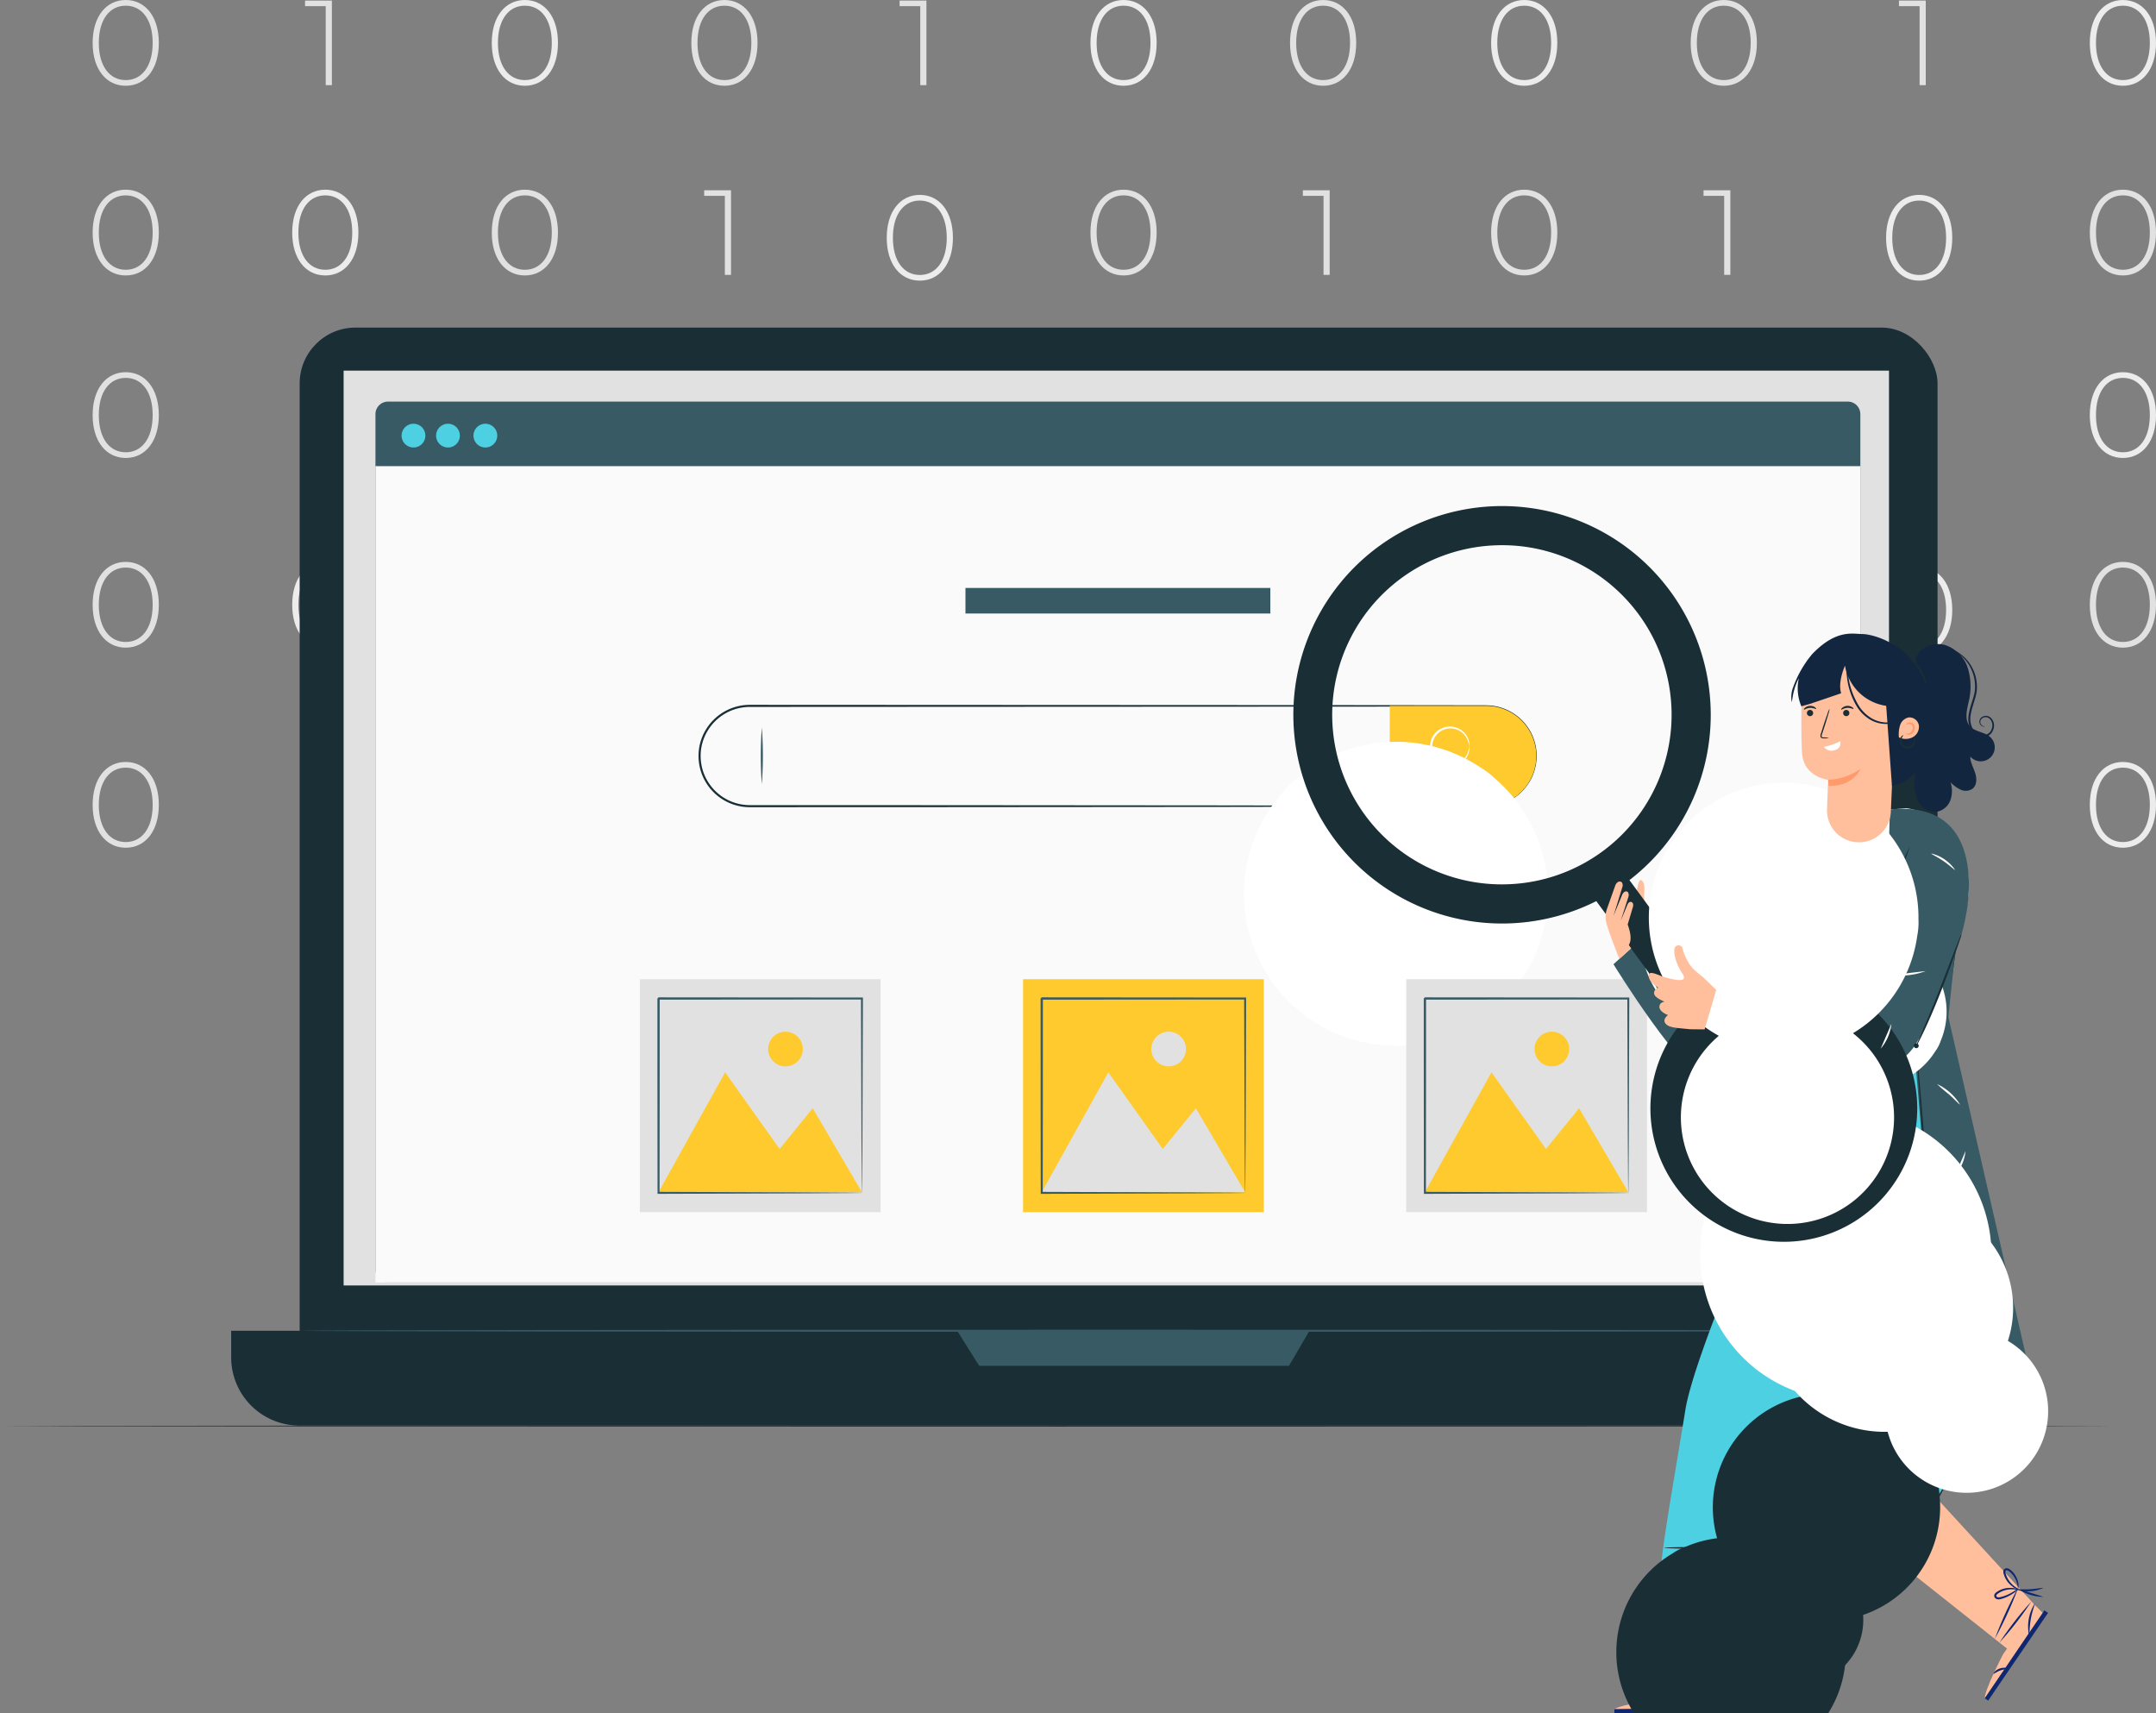 <svg xmlns="http://www.w3.org/2000/svg" width="562.681" height="447.073" viewBox="0 0 562.681 447.073">
  <rect x="0" y="0" width="562.681" height="447.073" fill="#808080" stroke="none"/>
  <g id="Grupo_148566" data-name="Grupo 148566" transform="translate(-144.319 9747.334)">
    <g id="Grupo_145046" data-name="Grupo 145046" transform="translate(168.497 -9747.334)">
      <g id="Grupo_145022" data-name="Grupo 145022">
        <g id="Grupo_145006" data-name="Grupo 145006" transform="translate(0 97.122)">
          <g id="Grupo_144985" data-name="Grupo 144985" transform="translate(0 101.706)">
            <path id="Trazado_202926" data-name="Trazado 202926" d="M3360.824,7621.524c0-6.9,3.562-11.191,8.637-11.191s8.638,4.289,8.638,11.191-3.562,11.191-8.638,11.191S3360.824,7628.428,3360.824,7621.524Zm15.667,0c0-6.146-2.869-9.708-7.03-9.708s-7.029,3.562-7.029,9.708,2.869,9.709,7.029,9.709S3376.491,7627.671,3376.491,7621.524Z" transform="translate(-3360.824 -7610.333)" fill="#e1e1e1"/>
          </g>
          <g id="Grupo_144986" data-name="Grupo 144986" transform="translate(55.438 101.864)">
            <path id="Trazado_202927" data-name="Trazado 202927" d="M3419.963,7610.481v22.066h-1.608v-20.616h-5.39v-1.45Z" transform="translate(-3412.965 -7610.481)" fill="#e1e1e1"/>
          </g>
          <g id="Grupo_144987" data-name="Grupo 144987" transform="translate(104.164 101.706)">
            <path id="Trazado_202928" data-name="Trazado 202928" d="M3458.793,7621.524c0-6.9,3.562-11.191,8.637-11.191s8.638,4.289,8.638,11.191-3.562,11.191-8.638,11.191S3458.793,7628.428,3458.793,7621.524Zm15.667,0c0-6.146-2.867-9.708-7.03-9.708s-7.029,3.562-7.029,9.708,2.869,9.709,7.029,9.709S3474.46,7627.671,3474.46,7621.524Z" transform="translate(-3458.793 -7610.333)" fill="#ececec"/>
          </g>
          <g id="Grupo_144988" data-name="Grupo 144988" transform="translate(156.249 101.706)">
            <path id="Trazado_202929" data-name="Trazado 202929" d="M3507.78,7621.524c0-6.9,3.561-11.191,8.637-11.191s8.638,4.289,8.638,11.191-3.563,11.191-8.638,11.191S3507.78,7628.428,3507.78,7621.524Zm15.666,0c0-6.146-2.868-9.708-7.029-9.708s-7.03,3.562-7.03,9.708,2.87,9.709,7.03,9.709S3523.446,7627.671,3523.446,7621.524Z" transform="translate(-3507.78 -7610.333)" fill="#e1e1e1"/>
          </g>
          <g id="Grupo_144989" data-name="Grupo 144989" transform="translate(210.6 101.864)">
            <path id="Trazado_202930" data-name="Trazado 202930" d="M3565.9,7610.481v22.066h-1.607v-20.616H3558.9v-1.45Z" transform="translate(-3558.898 -7610.481)" fill="#e1e1e1"/>
          </g>
          <g id="Grupo_144990" data-name="Grupo 144990" transform="translate(260.414 101.706)">
            <path id="Trazado_202931" data-name="Trazado 202931" d="M3605.749,7621.524c0-6.9,3.562-11.191,8.637-11.191s8.639,4.289,8.639,11.191-3.564,11.191-8.639,11.191S3605.749,7628.428,3605.749,7621.524Zm15.666,0c0-6.146-2.868-9.708-7.029-9.708s-7.029,3.562-7.029,9.708,2.869,9.709,7.029,9.709S3621.415,7627.671,3621.415,7621.524Z" transform="translate(-3605.749 -7610.333)" fill="#ececec"/>
          </g>
          <g id="Grupo_144991" data-name="Grupo 144991" transform="translate(312.498 101.706)">
            <path id="Trazado_202932" data-name="Trazado 202932" d="M3654.735,7621.524c0-6.9,3.561-11.191,8.636-11.191s8.637,4.289,8.637,11.191-3.562,11.191-8.637,11.191S3654.735,7628.428,3654.735,7621.524Zm15.666,0c0-6.146-2.867-9.708-7.029-9.708s-7.029,3.562-7.029,9.708,2.868,9.709,7.029,9.709S3670.4,7627.671,3670.4,7621.524Z" transform="translate(-3654.735 -7610.333)" fill="#e1e1e1"/>
          </g>
          <g id="Grupo_144992" data-name="Grupo 144992">
            <path id="Trazado_202933" data-name="Trazado 202933" d="M3360.824,7525.867c0-6.9,3.562-11.191,8.637-11.191s8.638,4.287,8.638,11.191-3.562,11.19-8.638,11.19S3360.824,7532.771,3360.824,7525.867Zm15.667,0c0-6.148-2.869-9.709-7.03-9.709s-7.029,3.561-7.029,9.709,2.869,9.708,7.029,9.708S3376.491,7532.013,3376.491,7525.867Z" transform="translate(-3360.824 -7514.676)" fill="#e1e1e1"/>
          </g>
          <g id="Grupo_144993" data-name="Grupo 144993" transform="translate(55.438 0.158)">
            <path id="Trazado_202934" data-name="Trazado 202934" d="M3419.963,7514.824v22.066h-1.608v-20.616h-5.39v-1.45Z" transform="translate(-3412.965 -7514.824)" fill="#e1e1e1"/>
          </g>
          <g id="Grupo_144994" data-name="Grupo 144994" transform="translate(104.165)">
            <path id="Trazado_202935" data-name="Trazado 202935" d="M3458.794,7525.867c0-6.9,3.562-11.191,8.637-11.191s8.638,4.287,8.638,11.191-3.563,11.19-8.638,11.19S3458.794,7532.771,3458.794,7525.867Zm15.666,0c0-6.148-2.867-9.709-7.029-9.709s-7.029,3.561-7.029,9.709,2.869,9.708,7.029,9.708S3474.46,7532.013,3474.46,7525.867Z" transform="translate(-3458.794 -7514.676)" fill="#ececec"/>
          </g>
          <g id="Grupo_144995" data-name="Grupo 144995" transform="translate(156.249)">
            <path id="Trazado_202936" data-name="Trazado 202936" d="M3507.78,7525.867c0-6.9,3.561-11.191,8.637-11.191s8.638,4.287,8.638,11.191-3.563,11.19-8.638,11.19S3507.78,7532.771,3507.78,7525.867Zm15.666,0c0-6.148-2.868-9.709-7.029-9.709s-7.03,3.561-7.03,9.709,2.87,9.708,7.03,9.708S3523.446,7532.013,3523.446,7525.867Z" transform="translate(-3507.78 -7514.676)" fill="#e1e1e1"/>
          </g>
          <g id="Grupo_144996" data-name="Grupo 144996" transform="translate(210.6 0.158)">
            <path id="Trazado_202937" data-name="Trazado 202937" d="M3565.9,7514.824v22.066h-1.606v-20.616H3558.9v-1.45Z" transform="translate(-3558.898 -7514.824)" fill="#e1e1e1"/>
          </g>
          <g id="Grupo_144997" data-name="Grupo 144997" transform="translate(260.415)">
            <path id="Trazado_202938" data-name="Trazado 202938" d="M3605.75,7525.867c0-6.9,3.562-11.191,8.637-11.191s8.638,4.287,8.638,11.191-3.562,11.19-8.638,11.19S3605.75,7532.771,3605.75,7525.867Zm15.667,0c0-6.148-2.867-9.709-7.03-9.709s-7.029,3.561-7.029,9.709,2.869,9.708,7.029,9.708S3621.417,7532.013,3621.417,7525.867Z" transform="translate(-3605.75 -7514.676)" fill="#ececec"/>
          </g>
          <g id="Grupo_144998" data-name="Grupo 144998" transform="translate(312.498)">
            <path id="Trazado_202939" data-name="Trazado 202939" d="M3654.735,7525.867c0-6.9,3.561-11.191,8.636-11.191s8.637,4.287,8.637,11.191-3.562,11.19-8.637,11.19S3654.735,7532.771,3654.735,7525.867Zm15.666,0c0-6.148-2.867-9.709-7.029-9.709s-7.029,3.561-7.029,9.709,2.868,9.708,7.029,9.708S3670.4,7532.013,3670.4,7525.867Z" transform="translate(-3654.735 -7514.676)" fill="#e1e1e1"/>
          </g>
          <g id="Grupo_144999" data-name="Grupo 144999" transform="translate(0 49.497)">
            <path id="Trazado_202940" data-name="Trazado 202940" d="M3360.824,7572.418c0-6.9,3.562-11.189,8.637-11.189s8.638,4.287,8.638,11.189-3.562,11.191-8.638,11.191S3360.824,7579.323,3360.824,7572.418Zm15.667,0c0-6.146-2.869-9.708-7.03-9.708s-7.029,3.562-7.029,9.708,2.869,9.709,7.029,9.709S3376.491,7578.566,3376.491,7572.418Z" transform="translate(-3360.824 -7561.229)" fill="#e1e1e1"/>
          </g>
          <g id="Grupo_145000" data-name="Grupo 145000" transform="translate(52.084 49.497)">
            <path id="Trazado_202941" data-name="Trazado 202941" d="M3409.81,7572.418c0-6.9,3.561-11.189,8.637-11.189s8.637,4.287,8.637,11.189-3.563,11.191-8.637,11.191S3409.81,7579.323,3409.81,7572.418Zm15.666,0c0-6.146-2.867-9.708-7.029-9.708s-7.03,3.562-7.03,9.708,2.869,9.709,7.03,9.709S3425.476,7578.566,3425.476,7572.418Z" transform="translate(-3409.81 -7561.229)" fill="#ececec"/>
          </g>
          <g id="Grupo_145001" data-name="Grupo 145001" transform="translate(104.165 49.497)">
            <path id="Trazado_202942" data-name="Trazado 202942" d="M3458.794,7572.418c0-6.9,3.562-11.189,8.637-11.189s8.638,4.287,8.638,11.189-3.562,11.191-8.638,11.191S3458.794,7579.323,3458.794,7572.418Zm15.667,0c0-6.146-2.869-9.708-7.03-9.708s-7.029,3.562-7.029,9.708,2.869,9.709,7.029,9.709S3474.461,7578.566,3474.461,7572.418Z" transform="translate(-3458.794 -7561.229)" fill="#e1e1e1"/>
          </g>
          <g id="Grupo_145002" data-name="Grupo 145002" transform="translate(159.604 49.653)">
            <path id="Trazado_202943" data-name="Trazado 202943" d="M3517.935,7561.376v22.066h-1.608v-20.615h-5.392v-1.452Z" transform="translate(-3510.935 -7561.376)" fill="#e1e1e1"/>
          </g>
          <g id="Grupo_145003" data-name="Grupo 145003" transform="translate(207.244 50.854)">
            <path id="Trazado_202944" data-name="Trazado 202944" d="M3555.742,7573.694c0-6.9,3.562-11.189,8.637-11.189s8.638,4.287,8.638,11.189-3.562,11.192-8.638,11.192S3555.742,7580.6,3555.742,7573.694Zm15.667,0c0-6.146-2.869-9.708-7.03-9.708s-7.029,3.562-7.029,9.708,2.868,9.71,7.029,9.71S3571.409,7579.841,3571.409,7573.694Z" transform="translate(-3555.742 -7562.505)" fill="#ececec"/>
          </g>
          <g id="Grupo_145004" data-name="Grupo 145004" transform="translate(260.414 49.497)">
            <path id="Trazado_202945" data-name="Trazado 202945" d="M3605.749,7572.418c0-6.9,3.562-11.189,8.638-11.189s8.638,4.287,8.638,11.189-3.563,11.191-8.638,11.191S3605.749,7579.323,3605.749,7572.418Zm15.667,0c0-6.146-2.867-9.708-7.029-9.708s-7.03,3.562-7.03,9.708,2.869,9.709,7.03,9.709S3621.416,7578.566,3621.416,7572.418Z" transform="translate(-3605.749 -7561.229)" fill="#e1e1e1"/>
          </g>
          <g id="Grupo_145005" data-name="Grupo 145005" transform="translate(315.852 49.653)">
            <path id="Trazado_202946" data-name="Trazado 202946" d="M3664.888,7561.376v22.066h-1.608v-20.615h-5.391v-1.452Z" transform="translate(-3657.89 -7561.376)" fill="#e1e1e1"/>
          </g>
        </g>
        <g id="Grupo_145021" data-name="Grupo 145021">
          <g id="Grupo_145007" data-name="Grupo 145007">
            <path id="Trazado_202947" data-name="Trazado 202947" d="M3360.824,7434.52c0-6.9,3.562-11.189,8.637-11.189s8.638,4.287,8.638,11.189-3.562,11.191-8.638,11.191S3360.824,7441.424,3360.824,7434.52Zm15.667,0c0-6.146-2.869-9.707-7.03-9.707s-7.029,3.561-7.029,9.707,2.869,9.709,7.029,9.709S3376.491,7440.667,3376.491,7434.52Z" transform="translate(-3360.824 -7423.33)" fill="#e1e1e1"/>
          </g>
          <g id="Grupo_145008" data-name="Grupo 145008" transform="translate(55.438 0.156)">
            <path id="Trazado_202948" data-name="Trazado 202948" d="M3419.963,7423.477v22.066h-1.608v-20.615h-5.39v-1.451Z" transform="translate(-3412.965 -7423.477)" fill="#e1e1e1"/>
          </g>
          <g id="Grupo_145009" data-name="Grupo 145009" transform="translate(104.165)">
            <path id="Trazado_202949" data-name="Trazado 202949" d="M3458.794,7434.52c0-6.9,3.562-11.189,8.637-11.189s8.638,4.287,8.638,11.189-3.563,11.191-8.638,11.191S3458.794,7441.424,3458.794,7434.52Zm15.666,0c0-6.146-2.867-9.707-7.029-9.707s-7.029,3.561-7.029,9.707,2.869,9.709,7.029,9.709S3474.46,7440.667,3474.46,7434.52Z" transform="translate(-3458.794 -7423.33)" fill="#ececec"/>
          </g>
          <g id="Grupo_145010" data-name="Grupo 145010" transform="translate(156.249)">
            <path id="Trazado_202950" data-name="Trazado 202950" d="M3507.78,7434.52c0-6.9,3.561-11.189,8.637-11.189s8.638,4.287,8.638,11.189-3.563,11.191-8.638,11.191S3507.78,7441.424,3507.78,7434.52Zm15.666,0c0-6.146-2.868-9.707-7.029-9.707s-7.03,3.561-7.03,9.707,2.87,9.709,7.03,9.709S3523.446,7440.667,3523.446,7434.52Z" transform="translate(-3507.78 -7423.33)" fill="#e1e1e1"/>
          </g>
          <g id="Grupo_145011" data-name="Grupo 145011" transform="translate(210.6 0.156)">
            <path id="Trazado_202951" data-name="Trazado 202951" d="M3565.9,7423.477v22.066h-1.606v-20.615H3558.9v-1.451Z" transform="translate(-3558.898 -7423.477)" fill="#e1e1e1"/>
          </g>
          <g id="Grupo_145012" data-name="Grupo 145012" transform="translate(260.415)">
            <path id="Trazado_202952" data-name="Trazado 202952" d="M3605.75,7434.52c0-6.9,3.562-11.189,8.637-11.189s8.638,4.287,8.638,11.189-3.562,11.191-8.638,11.191S3605.75,7441.424,3605.75,7434.52Zm15.667,0c0-6.146-2.867-9.707-7.03-9.707s-7.029,3.561-7.029,9.707,2.869,9.709,7.029,9.709S3621.417,7440.667,3621.417,7434.52Z" transform="translate(-3605.75 -7423.33)" fill="#ececec"/>
          </g>
          <g id="Grupo_145013" data-name="Grupo 145013" transform="translate(312.498)">
            <path id="Trazado_202953" data-name="Trazado 202953" d="M3654.735,7434.52c0-6.9,3.561-11.189,8.636-11.189s8.637,4.287,8.637,11.189-3.562,11.191-8.637,11.191S3654.735,7441.424,3654.735,7434.52Zm15.666,0c0-6.146-2.867-9.707-7.029-9.707s-7.029,3.561-7.029,9.707,2.868,9.709,7.029,9.709S3670.4,7440.667,3670.4,7434.52Z" transform="translate(-3654.735 -7423.33)" fill="#e1e1e1"/>
          </g>
          <g id="Grupo_145014" data-name="Grupo 145014" transform="translate(0 49.496)">
            <path id="Trazado_202954" data-name="Trazado 202954" d="M3360.824,7481.073c0-6.9,3.562-11.191,8.637-11.191s8.638,4.287,8.638,11.191-3.562,11.19-8.638,11.19S3360.824,7487.976,3360.824,7481.073Zm15.667,0c0-6.148-2.869-9.708-7.03-9.708s-7.029,3.561-7.029,9.708,2.869,9.709,7.029,9.709S3376.491,7487.219,3376.491,7481.073Z" transform="translate(-3360.824 -7469.882)" fill="#e1e1e1"/>
          </g>
          <g id="Grupo_145015" data-name="Grupo 145015" transform="translate(52.084 49.496)">
            <path id="Trazado_202955" data-name="Trazado 202955" d="M3409.81,7481.073c0-6.9,3.561-11.191,8.637-11.191s8.637,4.287,8.637,11.191-3.563,11.19-8.637,11.19S3409.81,7487.976,3409.81,7481.073Zm15.666,0c0-6.148-2.867-9.708-7.029-9.708s-7.03,3.561-7.03,9.708,2.869,9.709,7.03,9.709S3425.476,7487.219,3425.476,7481.073Z" transform="translate(-3409.81 -7469.882)" fill="#ececec"/>
          </g>
          <g id="Grupo_145016" data-name="Grupo 145016" transform="translate(104.165 49.496)">
            <path id="Trazado_202956" data-name="Trazado 202956" d="M3458.794,7481.073c0-6.9,3.562-11.191,8.637-11.191s8.638,4.287,8.638,11.191-3.562,11.19-8.638,11.19S3458.794,7487.976,3458.794,7481.073Zm15.667,0c0-6.148-2.869-9.708-7.03-9.708s-7.029,3.561-7.029,9.708,2.869,9.709,7.029,9.709S3474.461,7487.219,3474.461,7481.073Z" transform="translate(-3458.794 -7469.882)" fill="#e1e1e1"/>
          </g>
          <g id="Grupo_145017" data-name="Grupo 145017" transform="translate(159.604 49.653)">
            <path id="Trazado_202957" data-name="Trazado 202957" d="M3517.935,7470.03V7492.1h-1.608V7471.48h-5.392v-1.451Z" transform="translate(-3510.935 -7470.03)" fill="#e1e1e1"/>
          </g>
          <g id="Grupo_145018" data-name="Grupo 145018" transform="translate(207.244 50.853)">
            <path id="Trazado_202958" data-name="Trazado 202958" d="M3555.742,7482.349c0-6.9,3.562-11.191,8.637-11.191s8.638,4.287,8.638,11.191-3.562,11.19-8.638,11.19S3555.742,7489.252,3555.742,7482.349Zm15.667,0c0-6.148-2.869-9.709-7.03-9.709s-7.029,3.561-7.029,9.709,2.868,9.708,7.029,9.708S3571.409,7488.5,3571.409,7482.349Z" transform="translate(-3555.742 -7471.158)" fill="#ececec"/>
          </g>
          <g id="Grupo_145019" data-name="Grupo 145019" transform="translate(260.414 49.496)">
            <path id="Trazado_202959" data-name="Trazado 202959" d="M3605.749,7481.073c0-6.9,3.562-11.191,8.638-11.191s8.638,4.287,8.638,11.191-3.563,11.19-8.638,11.19S3605.749,7487.976,3605.749,7481.073Zm15.667,0c0-6.148-2.867-9.708-7.029-9.708s-7.03,3.561-7.03,9.708,2.869,9.709,7.03,9.709S3621.416,7487.219,3621.416,7481.073Z" transform="translate(-3605.749 -7469.882)" fill="#e1e1e1"/>
          </g>
          <g id="Grupo_145020" data-name="Grupo 145020" transform="translate(315.852 49.653)">
            <path id="Trazado_202960" data-name="Trazado 202960" d="M3664.888,7470.03V7492.1h-1.608V7471.48h-5.391v-1.451Z" transform="translate(-3657.89 -7470.03)" fill="#e1e1e1"/>
          </g>
        </g>
      </g>
      <g id="Grupo_145045" data-name="Grupo 145045" transform="translate(364.978)">
        <g id="Grupo_145035" data-name="Grupo 145035" transform="translate(0 97.122)">
          <g id="Grupo_145023" data-name="Grupo 145023" transform="translate(0 101.706)">
            <path id="Trazado_202961" data-name="Trazado 202961" d="M3704.094,7621.524c0-6.9,3.562-11.191,8.637-11.191s8.639,4.289,8.639,11.191-3.563,11.191-8.639,11.191S3704.094,7628.428,3704.094,7621.524Zm15.667,0c0-6.146-2.869-9.708-7.03-9.708s-7.029,3.562-7.029,9.708,2.87,9.709,7.029,9.709S3719.761,7627.671,3719.761,7621.524Z" transform="translate(-3704.094 -7610.333)" fill="#ececec"/>
          </g>
          <g id="Grupo_145024" data-name="Grupo 145024" transform="translate(52.085 101.706)">
            <path id="Trazado_202962" data-name="Trazado 202962" d="M3753.081,7621.524c0-6.9,3.561-11.191,8.637-11.191s8.639,4.289,8.639,11.191-3.564,11.191-8.639,11.191S3753.081,7628.428,3753.081,7621.524Zm15.666,0c0-6.146-2.867-9.708-7.029-9.708s-7.03,3.562-7.03,9.708,2.87,9.709,7.03,9.709S3768.747,7627.671,3768.747,7621.524Z" transform="translate(-3753.081 -7610.333)" fill="#e1e1e1"/>
          </g>
          <g id="Grupo_145025" data-name="Grupo 145025" transform="translate(106.437 101.864)">
            <path id="Trazado_202963" data-name="Trazado 202963" d="M3811.2,7610.481v22.066h-1.608v-20.616H3804.2v-1.45Z" transform="translate(-3804.2 -7610.481)" fill="#e1e1e1"/>
          </g>
          <g id="Grupo_145026" data-name="Grupo 145026" transform="translate(156.249 101.706)">
            <path id="Trazado_202964" data-name="Trazado 202964" d="M3851.05,7621.524c0-6.9,3.562-11.191,8.636-11.191s8.638,4.289,8.638,11.191-3.562,11.191-8.638,11.191S3851.05,7628.428,3851.05,7621.524Zm15.667,0c0-6.146-2.869-9.708-7.03-9.708s-7.029,3.562-7.029,9.708,2.868,9.709,7.029,9.709S3866.717,7627.671,3866.717,7621.524Z" transform="translate(-3851.05 -7610.333)" fill="#ececec"/>
          </g>
          <g id="Grupo_145027" data-name="Grupo 145027" transform="translate(0.001)">
            <path id="Trazado_202965" data-name="Trazado 202965" d="M3704.095,7525.867c0-6.9,3.562-11.191,8.637-11.191s8.638,4.287,8.638,11.191-3.562,11.19-8.638,11.19S3704.095,7532.771,3704.095,7525.867Zm15.667,0c0-6.148-2.869-9.709-7.03-9.709s-7.029,3.561-7.029,9.709,2.869,9.708,7.029,9.708S3719.762,7532.013,3719.762,7525.867Z" transform="translate(-3704.095 -7514.676)" fill="#ececec"/>
          </g>
          <g id="Grupo_145028" data-name="Grupo 145028" transform="translate(52.085)">
            <path id="Trazado_202966" data-name="Trazado 202966" d="M3753.081,7525.867c0-6.9,3.561-11.191,8.637-11.191s8.639,4.287,8.639,11.191-3.564,11.19-8.639,11.19S3753.081,7532.771,3753.081,7525.867Zm15.666,0c0-6.148-2.867-9.709-7.029-9.709s-7.03,3.561-7.03,9.709,2.87,9.708,7.03,9.708S3768.747,7532.013,3768.747,7525.867Z" transform="translate(-3753.081 -7514.676)" fill="#e1e1e1"/>
          </g>
          <g id="Grupo_145029" data-name="Grupo 145029" transform="translate(106.437 0.158)">
            <path id="Trazado_202967" data-name="Trazado 202967" d="M3811.2,7514.824v22.066h-1.608v-20.616H3804.2v-1.45Z" transform="translate(-3804.2 -7514.824)" fill="#e1e1e1"/>
          </g>
          <g id="Grupo_145030" data-name="Grupo 145030" transform="translate(156.25)">
            <path id="Trazado_202968" data-name="Trazado 202968" d="M3851.051,7525.867c0-6.9,3.562-11.191,8.636-11.191s8.638,4.287,8.638,11.191-3.562,11.19-8.638,11.19S3851.051,7532.771,3851.051,7525.867Zm15.667,0c0-6.148-2.869-9.709-7.03-9.709s-7.029,3.561-7.029,9.709,2.869,9.708,7.029,9.708S3866.718,7532.013,3866.718,7525.867Z" transform="translate(-3851.051 -7514.676)" fill="#ececec"/>
          </g>
          <g id="Grupo_145031" data-name="Grupo 145031" transform="translate(0.002 49.497)">
            <path id="Trazado_202969" data-name="Trazado 202969" d="M3704.1,7572.418c0-6.9,3.562-11.189,8.637-11.189s8.637,4.287,8.637,11.189-3.561,11.191-8.637,11.191S3704.1,7579.323,3704.1,7572.418Zm15.667,0c0-6.146-2.869-9.708-7.03-9.708s-7.029,3.562-7.029,9.708,2.868,9.709,7.029,9.709S3719.763,7578.566,3719.763,7572.418Z" transform="translate(-3704.096 -7561.229)" fill="#e1e1e1"/>
          </g>
          <g id="Grupo_145032" data-name="Grupo 145032" transform="translate(55.441 49.653)">
            <path id="Trazado_202970" data-name="Trazado 202970" d="M3763.235,7561.376v22.066h-1.608v-20.615h-5.391v-1.452Z" transform="translate(-3756.237 -7561.376)" fill="#e1e1e1"/>
          </g>
          <g id="Grupo_145033" data-name="Grupo 145033" transform="translate(103.08 50.854)">
            <path id="Trazado_202971" data-name="Trazado 202971" d="M3801.043,7573.694c0-6.9,3.562-11.189,8.637-11.189s8.638,4.287,8.638,11.189-3.562,11.192-8.638,11.192S3801.043,7580.6,3801.043,7573.694Zm15.667,0c0-6.146-2.867-9.708-7.03-9.708s-7.029,3.562-7.029,9.708,2.869,9.71,7.029,9.71S3816.71,7579.841,3816.71,7573.694Z" transform="translate(-3801.043 -7562.505)" fill="#ececec"/>
          </g>
          <g id="Grupo_145034" data-name="Grupo 145034" transform="translate(156.25 49.497)">
            <path id="Trazado_202972" data-name="Trazado 202972" d="M3851.051,7572.418c0-6.9,3.562-11.189,8.636-11.189s8.637,4.287,8.637,11.189-3.561,11.191-8.637,11.191S3851.051,7579.323,3851.051,7572.418Zm15.667,0c0-6.146-2.869-9.708-7.03-9.708s-7.029,3.562-7.029,9.708,2.867,9.709,7.029,9.709S3866.718,7578.566,3866.718,7572.418Z" transform="translate(-3851.051 -7561.229)" fill="#e1e1e1"/>
          </g>
        </g>
        <g id="Grupo_145044" data-name="Grupo 145044" transform="translate(0.001)">
          <g id="Grupo_145036" data-name="Grupo 145036">
            <path id="Trazado_202973" data-name="Trazado 202973" d="M3704.095,7434.52c0-6.9,3.562-11.189,8.637-11.189s8.638,4.287,8.638,11.189-3.562,11.191-8.638,11.191S3704.095,7441.424,3704.095,7434.52Zm15.667,0c0-6.146-2.869-9.707-7.03-9.707s-7.029,3.561-7.029,9.707,2.869,9.709,7.029,9.709S3719.762,7440.667,3719.762,7434.52Z" transform="translate(-3704.095 -7423.33)" fill="#ececec"/>
          </g>
          <g id="Grupo_145037" data-name="Grupo 145037" transform="translate(52.084)">
            <path id="Trazado_202974" data-name="Trazado 202974" d="M3753.081,7434.52c0-6.9,3.561-11.189,8.637-11.189s8.639,4.287,8.639,11.189-3.564,11.191-8.639,11.191S3753.081,7441.424,3753.081,7434.52Zm15.666,0c0-6.146-2.867-9.707-7.029-9.707s-7.03,3.561-7.03,9.707,2.87,9.709,7.03,9.709S3768.747,7440.667,3768.747,7434.52Z" transform="translate(-3753.081 -7423.33)" fill="#e1e1e1"/>
          </g>
          <g id="Grupo_145038" data-name="Grupo 145038" transform="translate(106.436 0.156)">
            <path id="Trazado_202975" data-name="Trazado 202975" d="M3811.2,7423.477v22.066h-1.608v-20.615H3804.2v-1.451Z" transform="translate(-3804.2 -7423.477)" fill="#e1e1e1"/>
          </g>
          <g id="Grupo_145039" data-name="Grupo 145039" transform="translate(156.249)">
            <path id="Trazado_202976" data-name="Trazado 202976" d="M3851.051,7434.52c0-6.9,3.562-11.189,8.636-11.189s8.638,4.287,8.638,11.189-3.562,11.191-8.638,11.191S3851.051,7441.424,3851.051,7434.52Zm15.667,0c0-6.146-2.869-9.707-7.03-9.707s-7.029,3.561-7.029,9.707,2.869,9.709,7.029,9.709S3866.718,7440.667,3866.718,7434.52Z" transform="translate(-3851.051 -7423.33)" fill="#ececec"/>
          </g>
          <g id="Grupo_145040" data-name="Grupo 145040" transform="translate(0.001 49.496)">
            <path id="Trazado_202977" data-name="Trazado 202977" d="M3704.1,7481.073c0-6.9,3.562-11.191,8.637-11.191s8.637,4.287,8.637,11.191-3.561,11.19-8.637,11.19S3704.1,7487.976,3704.1,7481.073Zm15.667,0c0-6.148-2.869-9.708-7.03-9.708s-7.029,3.561-7.029,9.708,2.868,9.709,7.029,9.709S3719.763,7487.219,3719.763,7481.073Z" transform="translate(-3704.096 -7469.882)" fill="#e1e1e1"/>
          </g>
          <g id="Grupo_145041" data-name="Grupo 145041" transform="translate(55.439 49.653)">
            <path id="Trazado_202978" data-name="Trazado 202978" d="M3763.235,7470.03V7492.1h-1.608V7471.48h-5.391v-1.451Z" transform="translate(-3756.237 -7470.03)" fill="#e1e1e1"/>
          </g>
          <g id="Grupo_145042" data-name="Grupo 145042" transform="translate(103.079 50.853)">
            <path id="Trazado_202979" data-name="Trazado 202979" d="M3801.043,7482.349c0-6.9,3.562-11.191,8.637-11.191s8.638,4.287,8.638,11.191-3.562,11.19-8.638,11.19S3801.043,7489.252,3801.043,7482.349Zm15.667,0c0-6.148-2.867-9.709-7.03-9.709s-7.029,3.561-7.029,9.709,2.869,9.708,7.029,9.708S3816.71,7488.5,3816.71,7482.349Z" transform="translate(-3801.043 -7471.158)" fill="#ececec"/>
          </g>
          <g id="Grupo_145043" data-name="Grupo 145043" transform="translate(156.249 49.496)">
            <path id="Trazado_202980" data-name="Trazado 202980" d="M3851.051,7481.073c0-6.9,3.562-11.191,8.636-11.191s8.637,4.287,8.637,11.191-3.561,11.19-8.637,11.19S3851.051,7487.976,3851.051,7481.073Zm15.667,0c0-6.148-2.869-9.708-7.03-9.708s-7.029,3.561-7.029,9.708,2.867,9.709,7.029,9.709S3866.718,7487.219,3866.718,7481.073Z" transform="translate(-3851.051 -7469.882)" fill="#e1e1e1"/>
          </g>
        </g>
      </g>
    </g>
    <g id="Grupo_145134" data-name="Grupo 145134" transform="translate(204.651 -9661.851)">
      <g id="Grupo_145055" data-name="Grupo 145055">
        <g id="Grupo_145048" data-name="Grupo 145048" transform="translate(17.876)">
          <g id="Grupo_145047" data-name="Grupo 145047">
            <rect id="Rectángulo_44373" data-name="Rectángulo 44373" width="427.46" height="282.675" rx="14.567" fill="#1a2e35"/>
          </g>
        </g>
        <g id="Grupo_145050" data-name="Grupo 145050" transform="translate(0 261.768)">
          <g id="Grupo_145049" data-name="Grupo 145049">
            <path id="Rectángulo_44374" data-name="Rectángulo 44374" d="M0,0H463.12a0,0,0,0,1,0,0V6.936a17.8,17.8,0,0,1-17.8,17.8H17.8A17.8,17.8,0,0,1,0,6.936V0A0,0,0,0,1,0,0Z" fill="#1a2e35"/>
          </g>
        </g>
        <g id="Grupo_145052" data-name="Grupo 145052" transform="translate(29.35 11.23)">
          <g id="Grupo_145051" data-name="Grupo 145051">
            <rect id="Rectángulo_44375" data-name="Rectángulo 44375" width="403.316" height="238.715" fill="#e1e1e1"/>
          </g>
        </g>
        <g id="Grupo_145054" data-name="Grupo 145054" transform="translate(189.467 261.768)">
          <g id="Grupo_145053" data-name="Grupo 145053">
            <path id="Trazado_202981" data-name="Trazado 202981" d="M3573.025,7749.927l5.747,9.142h80.867l5.336-9.142Z" transform="translate(-3573.025 -7749.927)" fill="#375a64"/>
          </g>
        </g>
      </g>
      <g id="Grupo_145131" data-name="Grupo 145131" transform="translate(37.657 19.312)">
        <g id="Grupo_145072" data-name="Grupo 145072">
          <g id="Grupo_145071" data-name="Grupo 145071">
            <g id="Grupo_145058" data-name="Grupo 145058">
              <g id="Grupo_145057" data-name="Grupo 145057">
                <g id="Grupo_145056" data-name="Grupo 145056">
                  <path id="Rectángulo_44376" data-name="Rectángulo 44376" d="M3.272,0H384.258a3.273,3.273,0,0,1,3.273,3.273V226.6a3.273,3.273,0,0,1-3.273,3.273H3.272A3.272,3.272,0,0,1,0,226.6V3.272A3.272,3.272,0,0,1,3.272,0Z" fill="#375a64"/>
                </g>
              </g>
            </g>
            <g id="Grupo_145061" data-name="Grupo 145061" transform="translate(0 16.843)">
              <g id="Grupo_145060" data-name="Grupo 145060">
                <g id="Grupo_145059" data-name="Grupo 145059">
                  <rect id="Rectángulo_44377" data-name="Rectángulo 44377" width="387.532" height="213.027" fill="#fafafa"/>
                </g>
              </g>
            </g>
            <g id="Grupo_145064" data-name="Grupo 145064" transform="translate(25.594 5.782)">
              <g id="Grupo_145063" data-name="Grupo 145063">
                <g id="Grupo_145062" data-name="Grupo 145062">
                  <path id="Trazado_202982" data-name="Trazado 202982" d="M3460.506,7530.427a3.1,3.1,0,1,1-3.095-3.1A3.1,3.1,0,0,1,3460.506,7530.427Z" transform="translate(-3454.316 -7527.332)" fill="#4dd0e1"/>
                </g>
              </g>
            </g>
            <g id="Grupo_145067" data-name="Grupo 145067" transform="translate(6.836 5.782)">
              <g id="Grupo_145066" data-name="Grupo 145066">
                <g id="Grupo_145065" data-name="Grupo 145065">
                  <path id="Trazado_202983" data-name="Trazado 202983" d="M3442.864,7530.427a3.1,3.1,0,1,1-3.1-3.1A3.1,3.1,0,0,1,3442.864,7530.427Z" transform="translate(-3436.674 -7527.332)" fill="#4dd0e1"/>
                </g>
              </g>
            </g>
            <g id="Grupo_145070" data-name="Grupo 145070" transform="translate(15.84 5.782)">
              <g id="Grupo_145069" data-name="Grupo 145069">
                <g id="Grupo_145068" data-name="Grupo 145068">
                  <path id="Trazado_202984" data-name="Trazado 202984" d="M3451.333,7530.427a3.1,3.1,0,1,1-3.1-3.1A3.1,3.1,0,0,1,3451.333,7530.427Z" transform="translate(-3445.142 -7527.332)" fill="#4dd0e1"/>
                </g>
              </g>
            </g>
          </g>
        </g>
        <g id="Grupo_145130" data-name="Grupo 145130" transform="translate(69.01 48.628)">
          <g id="Grupo_145083" data-name="Grupo 145083" transform="translate(15.309 30.494)">
            <g id="Grupo_145074" data-name="Grupo 145074">
              <g id="Grupo_145073" data-name="Grupo 145073">
                <path id="Trazado_202985" data-name="Trazado 202985" d="M3715.092,7622.757s.408-.04,1.2-.088c.4-.04.882-.133,1.462-.228a14.828,14.828,0,0,0,1.952-.6,13.074,13.074,0,0,0,4.724-3.136,13.769,13.769,0,0,0,2.131-2.941,13.134,13.134,0,0,0,1.311-3.911,12.946,12.946,0,0,0-11.541-15.055c-1.029-.071-2.1-.062-3.182-.057l-3.306.005-6.926.01-15.056.021-164.952.081a12.864,12.864,0,0,0-12.569,10.271,13.069,13.069,0,0,0,.163,5.729,12.834,12.834,0,0,0,12.587,9.624h5.72l43.8.016,74.158.06,50,.088,13.593.052,3.535.028c.8.008,1.2.028,1.2.028s-.407.019-1.2.028l-3.535.028-13.593.052-50,.087-74.158.059-43.8.016-5.72,0A13.381,13.381,0,0,1,3509.971,7613a13.615,13.615,0,0,1-.171-5.974,13.417,13.417,0,0,1,13.11-10.716l164.952.081,15.056.02,6.926.011,3.306,0c1.083,0,2.149-.008,3.212.069a13.3,13.3,0,0,1,9.772,5.919,13.138,13.138,0,0,1,1.951,9.479,13.341,13.341,0,0,1-1.355,3.966,13.885,13.885,0,0,1-2.181,2.965,13.09,13.09,0,0,1-4.8,3.125,14.373,14.373,0,0,1-1.976.575c-.586.086-1.076.171-1.474.2C3715.5,7622.756,3715.092,7622.757,3715.092,7622.757Z" transform="translate(-3509.548 -7596.308)" fill="#1a2e35"/>
              </g>
            </g>
            <g id="Grupo_145075" data-name="Grupo 145075" transform="translate(180.394 0.276)">
              <path id="Trazado_202986" data-name="Trazado 202986" d="M3704.363,7622.741h-25.15v-26.173h25.15a13.086,13.086,0,0,1,13.086,13.086h0A13.086,13.086,0,0,1,3704.363,7622.741Z" transform="translate(-3679.213 -7596.568)" fill="#feca2e"/>
            </g>
            <g id="Grupo_145080" data-name="Grupo 145080" transform="translate(190.907 5.682)">
              <g id="Grupo_145077" data-name="Grupo 145077">
                <g id="Grupo_145076" data-name="Grupo 145076">
                  <path id="Trazado_202987" data-name="Trazado 202987" d="M3699.341,7606.871c-.053,0-.047-.443-.26-1.19a4.968,4.968,0,0,0-1.826-2.615,4.744,4.744,0,1,0,0,7.609,4.966,4.966,0,0,0,1.826-2.614c.214-.747.207-1.192.26-1.19.019,0,.033.109.041.321a3.747,3.747,0,0,1-.091.922,4.961,4.961,0,0,1-1.8,2.873,5.162,5.162,0,0,1-4.917.8,5.218,5.218,0,0,1,0-9.837,5.157,5.157,0,0,1,4.917.8,4.963,4.963,0,0,1,1.8,2.873,3.747,3.747,0,0,1,.091.922C3699.374,7606.761,3699.36,7606.871,3699.341,7606.871Z" transform="translate(-3689.101 -7601.652)" fill="#fff"/>
                </g>
              </g>
              <g id="Grupo_145079" data-name="Grupo 145079" transform="translate(9.154 8.305)">
                <g id="Grupo_145078" data-name="Grupo 145078">
                  <path id="Trazado_202988" data-name="Trazado 202988" d="M3705.49,7614.693a39.656,39.656,0,1,1-3.733-2.84A20.142,20.142,0,0,1,3705.49,7614.693Z" transform="translate(-3697.71 -7609.463)" fill="#fff"/>
                </g>
              </g>
            </g>
            <g id="Grupo_145082" data-name="Grupo 145082" transform="translate(16.242 5.918)">
              <g id="Grupo_145081" data-name="Grupo 145081">
                <path id="Trazado_202989" data-name="Trazado 202989" d="M3525.1,7616.677a98.817,98.817,0,0,1,0-14.8,99.252,99.252,0,0,1,0,14.8Z" transform="translate(-3524.824 -7601.874)" fill="#375a64"/>
              </g>
            </g>
          </g>
          <g id="Grupo_145098" data-name="Grupo 145098" transform="translate(0 102.094)">
            <g id="Grupo_145097" data-name="Grupo 145097">
              <g id="Grupo_145086" data-name="Grupo 145086">
                <g id="Grupo_145085" data-name="Grupo 145085">
                  <g id="Grupo_145084" data-name="Grupo 145084">
                    <rect id="Rectángulo_44378" data-name="Rectángulo 44378" width="62.826" height="60.784" fill="#e1e1e1"/>
                  </g>
                </g>
              </g>
              <g id="Grupo_145089" data-name="Grupo 145089" transform="translate(4.871 24.303)">
                <g id="Grupo_145088" data-name="Grupo 145088">
                  <g id="Grupo_145087" data-name="Grupo 145087">
                    <path id="Trazado_202990" data-name="Trazado 202990" d="M3499.731,7717.786l17.38-31.279,14.215,19.992,8.638-10.617,12.852,21.9Z" transform="translate(-3499.731 -7686.507)" fill="#feca2e"/>
                  </g>
                </g>
              </g>
              <g id="Grupo_145092" data-name="Grupo 145092" transform="translate(33.48 13.699)">
                <g id="Grupo_145091" data-name="Grupo 145091">
                  <g id="Grupo_145090" data-name="Grupo 145090">
                    <path id="Trazado_202991" data-name="Trazado 202991" d="M3535.68,7681.054a4.521,4.521,0,1,1-4.521-4.521A4.52,4.52,0,0,1,3535.68,7681.054Z" transform="translate(-3526.638 -7676.533)" fill="#feca2e"/>
                  </g>
                </g>
              </g>
              <g id="Grupo_145096" data-name="Grupo 145096" transform="translate(4.506 4.729)">
                <g id="Grupo_145095" data-name="Grupo 145095">
                  <g id="Grupo_145094" data-name="Grupo 145094">
                    <g id="Grupo_145093" data-name="Grupo 145093">
                      <path id="Trazado_202992" data-name="Trazado 202992" d="M3552.837,7719.119a1.969,1.969,0,0,1-.015-.248c0-.182-.007-.414-.013-.71-.008-.646-.018-1.559-.031-2.734-.015-2.41-.039-5.9-.067-10.323-.031-8.878-.076-21.521-.131-36.7l.256.256-53.079.042c-.073.063.561-.562.294-.291v6.878q0,3.416,0,6.768c0,4.467-.005,8.841-.008,13.1-.01,8.513-.02,16.562-.029,23.965l-.26-.261,38.382.134,10.826.067,2.872.031.743.014a2.181,2.181,0,0,1,.261.015,1.074,1.074,0,0,1-.232.016l-.717.015c-.666.008-1.607.017-2.821.031-2.515.015-6.153.037-10.766.067l-38.549.132h-.26v-.262c-.01-7.4-.018-15.452-.029-23.965,0-4.257-.005-8.63-.008-13.1q0-3.349,0-6.768v-6.878c-.268.264.363-.375.3-.308l53.079.042h.258v.257c-.054,15.247-.1,27.946-.132,36.865-.029,4.4-.051,7.868-.066,10.265q-.021,1.731-.031,2.686c-.005.284-.01.506-.014.682A1.1,1.1,0,0,1,3552.837,7719.119Z" transform="translate(-3499.387 -7668.098)" fill="#375a64"/>
                    </g>
                  </g>
                </g>
              </g>
            </g>
          </g>
          <g id="Grupo_145113" data-name="Grupo 145113" transform="translate(100.004 102.094)">
            <g id="Grupo_145112" data-name="Grupo 145112">
              <g id="Grupo_145101" data-name="Grupo 145101">
                <g id="Grupo_145100" data-name="Grupo 145100">
                  <g id="Grupo_145099" data-name="Grupo 145099">
                    <rect id="Rectángulo_44379" data-name="Rectángulo 44379" width="62.826" height="60.784" fill="#feca2e"/>
                  </g>
                </g>
              </g>
              <g id="Grupo_145104" data-name="Grupo 145104" transform="translate(4.871 24.303)">
                <g id="Grupo_145103" data-name="Grupo 145103">
                  <g id="Grupo_145102" data-name="Grupo 145102">
                    <path id="Trazado_202993" data-name="Trazado 202993" d="M3593.787,7717.786l17.38-31.279,14.215,19.992,8.638-10.617,12.851,21.9Z" transform="translate(-3593.787 -7686.507)" fill="#e1e1e1"/>
                  </g>
                </g>
              </g>
              <g id="Grupo_145107" data-name="Grupo 145107" transform="translate(33.48 13.699)">
                <g id="Grupo_145106" data-name="Grupo 145106">
                  <g id="Grupo_145105" data-name="Grupo 145105">
                    <path id="Trazado_202994" data-name="Trazado 202994" d="M3629.737,7681.054a4.521,4.521,0,1,1-4.521-4.521A4.521,4.521,0,0,1,3629.737,7681.054Z" transform="translate(-3620.694 -7676.533)" fill="#e1e1e1"/>
                  </g>
                </g>
              </g>
              <g id="Grupo_145111" data-name="Grupo 145111" transform="translate(4.506 4.729)">
                <g id="Grupo_145110" data-name="Grupo 145110">
                  <g id="Grupo_145109" data-name="Grupo 145109">
                    <g id="Grupo_145108" data-name="Grupo 145108">
                      <path id="Trazado_202995" data-name="Trazado 202995" d="M3646.893,7719.119a1.832,1.832,0,0,1-.014-.248c0-.182-.008-.414-.014-.71-.008-.646-.018-1.559-.031-2.734-.015-2.41-.038-5.9-.067-10.323-.031-8.878-.076-21.521-.131-36.7l.256.256-53.079.042c-.072.063.562-.562.295-.291v6.878q0,3.416,0,6.768c0,4.467-.005,8.841-.007,13.1-.01,8.513-.02,16.562-.029,23.965l-.26-.261,38.382.134,10.826.067,2.872.031.743.014a2.194,2.194,0,0,1,.262.015,1.08,1.08,0,0,1-.232.016l-.716.015c-.666.008-1.607.017-2.822.031-2.515.015-6.153.037-10.766.067l-38.549.132h-.261v-.262c-.009-7.4-.018-15.452-.029-23.965,0-4.257,0-8.63-.007-13.1q0-3.349,0-6.768v-6.878c-.268.264.362-.375.3-.308l53.079.042h.258v.257c-.054,15.247-.1,27.946-.132,36.865-.029,4.4-.051,7.868-.066,10.265q-.021,1.731-.03,2.686c-.006.284-.01.506-.015.682A1.142,1.142,0,0,1,3646.893,7719.119Z" transform="translate(-3593.444 -7668.098)" fill="#375a64"/>
                    </g>
                  </g>
                </g>
              </g>
            </g>
          </g>
          <g id="Grupo_145128" data-name="Grupo 145128" transform="translate(200.008 102.094)">
            <g id="Grupo_145127" data-name="Grupo 145127">
              <g id="Grupo_145116" data-name="Grupo 145116">
                <g id="Grupo_145115" data-name="Grupo 145115">
                  <g id="Grupo_145114" data-name="Grupo 145114">
                    <rect id="Rectángulo_44380" data-name="Rectángulo 44380" width="62.826" height="60.784" fill="#e1e1e1"/>
                  </g>
                </g>
              </g>
              <g id="Grupo_145119" data-name="Grupo 145119" transform="translate(4.871 24.303)">
                <g id="Grupo_145118" data-name="Grupo 145118">
                  <g id="Grupo_145117" data-name="Grupo 145117">
                    <path id="Trazado_202996" data-name="Trazado 202996" d="M3687.843,7717.786l17.38-31.279,14.216,19.992,8.638-10.617,12.851,21.9Z" transform="translate(-3687.843 -7686.507)" fill="#feca2e"/>
                  </g>
                </g>
              </g>
              <g id="Grupo_145122" data-name="Grupo 145122" transform="translate(33.479 13.699)">
                <g id="Grupo_145121" data-name="Grupo 145121">
                  <g id="Grupo_145120" data-name="Grupo 145120">
                    <path id="Trazado_202997" data-name="Trazado 202997" d="M3723.793,7681.054a4.521,4.521,0,1,1-4.521-4.521A4.521,4.521,0,0,1,3723.793,7681.054Z" transform="translate(-3714.75 -7676.533)" fill="#feca2e"/>
                  </g>
                </g>
              </g>
              <g id="Grupo_145126" data-name="Grupo 145126" transform="translate(4.505 4.729)">
                <g id="Grupo_145125" data-name="Grupo 145125">
                  <g id="Grupo_145124" data-name="Grupo 145124">
                    <g id="Grupo_145123" data-name="Grupo 145123">
                      <path id="Trazado_202998" data-name="Trazado 202998" d="M3740.949,7719.119a1.864,1.864,0,0,1-.014-.248c0-.182-.009-.414-.014-.71-.007-.646-.018-1.559-.03-2.734-.016-2.41-.04-5.9-.068-10.323-.031-8.878-.076-21.521-.131-36.7l.256.256-53.079.042c-.071.063.562-.562.295-.291v6.878q0,3.416,0,6.768c0,4.467-.005,8.841-.008,13.1-.01,8.513-.02,16.562-.029,23.965l-.259-.261,38.381.134,10.826.067,2.872.031.743.014a2.189,2.189,0,0,1,.262.015,1.074,1.074,0,0,1-.231.016l-.717.015c-.666.008-1.607.017-2.822.031-2.515.015-6.153.037-10.766.067l-38.548.132h-.262v-.262c-.008-7.4-.018-15.452-.029-23.965,0-4.257,0-8.63-.008-13.1q0-3.349,0-6.768v-6.878c-.268.264.363-.375.3-.308l53.079.042h.258v.257c-.054,15.247-.1,27.946-.132,36.865-.029,4.4-.05,7.868-.066,10.265q-.021,1.731-.03,2.686c-.006.284-.01.506-.015.682A1.116,1.116,0,0,1,3740.949,7719.119Z" transform="translate(-3687.5 -7668.098)" fill="#375a64"/>
                    </g>
                  </g>
                </g>
              </g>
            </g>
          </g>
          <g id="Grupo_145129" data-name="Grupo 145129" transform="translate(84.972)">
            <rect id="Rectángulo_44381" data-name="Rectángulo 44381" width="79.568" height="6.668" fill="#375a64"/>
          </g>
        </g>
      </g>
      <g id="Grupo_145133" data-name="Grupo 145133" transform="translate(17.876 261.491)">
        <g id="Grupo_145132" data-name="Grupo 145132">
          <path id="Trazado_202999" data-name="Trazado 202999" d="M3835.427,7749.943c0,.153-94.876.277-211.883.277-117.049,0-211.9-.124-211.9-.277s94.855-.276,211.9-.276C3740.551,7749.667,3835.427,7749.792,3835.427,7749.943Z" transform="translate(-3411.64 -7749.667)" fill="#375a64"/>
        </g>
      </g>
    </g>
    <g id="Grupo_145136" data-name="Grupo 145136" transform="translate(144.319 -9375.361)">
      <g id="Grupo_145135" data-name="Grupo 145135">
        <path id="Trazado_203000" data-name="Trazado 203000" d="M3890.126,7773.324c0,.08-123.588.145-276.008.145-152.471,0-276.034-.064-276.034-.145s123.563-.145,276.034-.145C3766.538,7773.179,3890.126,7773.245,3890.126,7773.324Z" transform="translate(-3338.084 -7773.179)" fill="#1a2e35"/>
      </g>
    </g>
    <g id="Grupo_145342" data-name="Grupo 145342" transform="translate(481.862 -9615.286)">
      <path id="Trazado_203001" data-name="Trazado 203001" d="M3738.965,7649.325s.948-10.092,1.908-10.01,1.107,1.872,1,2.739.042,4.239.042,4.239Z" transform="translate(-3650.276 -7541.719)" fill="#ffbf9d"/>
      <g id="Grupo_145137" data-name="Grupo 145137" transform="translate(131.104 78.687)">
        <path id="Trazado_203002" data-name="Trazado 203002" d="M3823.018,7642.186l-4.833,33.991,22.345,97.539-61.673,4.937,26.537-157.079S3822.972,7619.616,3823.018,7642.186Z" transform="translate(-3778.857 -7621.531)" fill="#1a2e35"/>
      </g>
      <g id="Grupo_145157" data-name="Grupo 145157" transform="translate(83.786 271.042)">
        <g id="Grupo_145138" data-name="Grupo 145138" transform="translate(12.1)">
          <path id="Trazado_203003" data-name="Trazado 203003" d="M3749.294,7802.445l-3.561,40.257h15.219l6.708-40.257Z" transform="translate(-3745.734 -7802.445)" fill="#ffbf9d"/>
        </g>
        <g id="Grupo_145139" data-name="Grupo 145139" transform="translate(0 40.257)">
          <path id="Trazado_203004" data-name="Trazado 203004" d="M3746.454,7840.307s-10.267,1.326-12.1,2.651l26.908-.325.411-2.326Z" transform="translate(-3734.353 -7840.307)" fill="#ffbf9d"/>
        </g>
        <g id="Grupo_145140" data-name="Grupo 145140" transform="translate(0 42.532)">
          <path id="Trazado_203005" data-name="Trazado 203005" d="M3734.353,7842.823v1.076l27.711-.295v-1.157Z" transform="translate(-3734.353 -7842.447)" fill="#0f2771"/>
        </g>
        <g id="Grupo_145142" data-name="Grupo 145142" transform="translate(6.548 41.034)">
          <g id="Grupo_145141" data-name="Grupo 145141">
            <path id="Trazado_203006" data-name="Trazado 203006" d="M3743.766,7843.533c-.143.062-.583-.763-1.476-1.409-.879-.667-1.8-.849-1.778-1-.012-.141,1.075-.188,2.094.575S3743.9,7843.5,3743.766,7843.533Z" transform="translate(-3740.512 -7841.038)" fill="#0f2771"/>
          </g>
        </g>
        <g id="Grupo_145144" data-name="Grupo 145144" transform="translate(20.009 39.413)">
          <g id="Grupo_145143" data-name="Grupo 145143">
            <path id="Trazado_203007" data-name="Trazado 203007" d="M3760.829,7839.556c.027.157-1.849.525-3.951,1.521-2.112.976-3.6,2.181-3.7,2.059a11.168,11.168,0,0,1,7.651-3.579Z" transform="translate(-3753.173 -7839.513)" fill="#0f2771"/>
          </g>
        </g>
        <g id="Grupo_145146" data-name="Grupo 145146" transform="translate(12.095 37.961)">
          <g id="Grupo_145145" data-name="Grupo 145145">
            <path id="Trazado_203008" data-name="Trazado 203008" d="M3760.676,7838.987a105.414,105.414,0,0,1-14.947-.754,105.394,105.394,0,0,1,14.947.754Z" transform="translate(-3745.729 -7838.148)" fill="#0f2771"/>
          </g>
        </g>
        <g id="Grupo_145148" data-name="Grupo 145148" transform="translate(12.255 33.485)">
          <g id="Grupo_145147" data-name="Grupo 145147">
            <path id="Trazado_203009" data-name="Trazado 203009" d="M3762.453,7833.962a133.238,133.238,0,0,1-16.574,3.024,133.26,133.26,0,0,1,16.574-3.024Z" transform="translate(-3745.879 -7833.939)" fill="#0f2771"/>
          </g>
        </g>
        <g id="Grupo_145150" data-name="Grupo 145150" transform="translate(22.965 29.441)">
          <g id="Grupo_145149" data-name="Grupo 145149">
            <path id="Trazado_203010" data-name="Trazado 203010" d="M3761.544,7834.391a4.609,4.609,0,0,1-2.008-.437,9.91,9.91,0,0,1-1.995-1.038,9.348,9.348,0,0,1-1.058-.825,1.726,1.726,0,0,1-.462-.656,1.046,1.046,0,0,1,.084-.917.9.9,0,0,1,.866-.375,2.433,2.433,0,0,1,.736.208,6.026,6.026,0,0,1,2.759,2.295,3.472,3.472,0,0,1,.713,1.936c-.088.028-.285-.741-1.022-1.719a6.3,6.3,0,0,0-1.542-1.453,5.9,5.9,0,0,0-1.1-.575c-.393-.176-.845-.25-.964-.025-.16.252-.013.636.3.907a10.445,10.445,0,0,0,.977.8,11.8,11.8,0,0,0,1.861,1.093C3760.8,7834.128,3761.563,7834.307,3761.544,7834.391Z" transform="translate(-3755.953 -7830.135)" fill="#0f2771"/>
          </g>
        </g>
        <g id="Grupo_145152" data-name="Grupo 145152" transform="translate(28.039 27.782)">
          <g id="Grupo_145151" data-name="Grupo 145151">
            <path id="Trazado_203011" data-name="Trazado 203011" d="M3761.1,7834.851a3.433,3.433,0,0,1-.378-1.985,6.137,6.137,0,0,1,.469-2.176,6.064,6.064,0,0,1,.64-1.162,5.528,5.528,0,0,1,.445-.558,1.087,1.087,0,0,1,.8-.4.928.928,0,0,1,.771.524,1.618,1.618,0,0,1,.146.785,5.675,5.675,0,0,1-1.24,3.3,3.318,3.318,0,0,1-1.594,1.245c-.053-.073.607-.486,1.292-1.47a5.935,5.935,0,0,0,.854-1.885,5.584,5.584,0,0,0,.167-1.2c.033-.4-.159-.761-.41-.768-.233-.025-.559.4-.8.726a5.945,5.945,0,0,0-.615,1.055,6.508,6.508,0,0,0-.543,2C3760.978,7834.083,3761.2,7834.831,3761.1,7834.851Z" transform="translate(-3760.725 -7828.575)" fill="#0f2771"/>
          </g>
        </g>
        <g id="Grupo_145154" data-name="Grupo 145154" transform="translate(28.301 33.8)">
          <g id="Grupo_145153" data-name="Grupo 145153">
            <path id="Trazado_203012" data-name="Trazado 203012" d="M3763.138,7840.775a12.152,12.152,0,0,1-2.116-6.54,165.788,165.788,0,0,1,2.116,6.54Z" transform="translate(-3760.971 -7834.235)" fill="#0f2771"/>
          </g>
        </g>
        <g id="Grupo_145156" data-name="Grupo 145156" transform="translate(27.918 33.349)">
          <g id="Grupo_145155" data-name="Grupo 145155">
            <path id="Trazado_203013" data-name="Trazado 203013" d="M3764.978,7839.373a9.862,9.862,0,0,1-4.349-5.561c.141-.065.883,1.336,2.079,2.855S3765.076,7839.25,3764.978,7839.373Z" transform="translate(-3760.611 -7833.81)" fill="#0f2771"/>
          </g>
        </g>
      </g>
      <g id="Grupo_145178" data-name="Grupo 145178" transform="translate(156.239 257.869)">
        <g id="Grupo_145158" data-name="Grupo 145158">
          <path id="Trazado_203014" data-name="Trazado 203014" d="M3802.5,7806.53l31.171,24.71,7.417-10.847-27.876-30.338Z" transform="translate(-3802.497 -7790.055)" fill="#ffbf9d"/>
        </g>
        <g id="Grupo_145177" data-name="Grupo 145177" transform="translate(24.215 19.313)">
          <g id="Grupo_145159" data-name="Grupo 145159" transform="translate(0 10)">
            <path id="Trazado_203015" data-name="Trazado 203015" d="M3830.027,7830.1s-4.792,9.177-4.755,11.438l15.142-22.245-1.671-1.669Z" transform="translate(-3825.272 -7817.625)" fill="#ffbf9d"/>
          </g>
          <g id="Grupo_145160" data-name="Grupo 145160" transform="translate(0 10.981)">
            <path id="Trazado_203016" data-name="Trazado 203016" d="M3825.272,7841.482l.882.615,15.627-22.887-.949-.662Z" transform="translate(-3825.272 -7818.548)" fill="#0f2771"/>
          </g>
          <g id="Grupo_145162" data-name="Grupo 145162" transform="translate(2.266 25.949)">
            <g id="Grupo_145161" data-name="Grupo 145161">
              <path id="Trazado_203017" data-name="Trazado 203017" d="M3831.26,7832.911c-.031.152-.959.042-2,.4-1.051.339-1.723.985-1.839.883-.122-.07.46-.988,1.67-1.388S3831.314,7832.781,3831.26,7832.911Z" transform="translate(-3827.403 -7832.625)" fill="#0f2771"/>
            </g>
          </g>
          <g id="Grupo_145164" data-name="Grupo 145164" transform="translate(11.278 9.255)">
            <g id="Grupo_145163" data-name="Grupo 145163">
              <path id="Trazado_203018" data-name="Trazado 203018" d="M3837.612,7816.926c.145.067-.627,1.817-1.017,4.111-.408,2.29-.271,4.2-.431,4.211a11.173,11.173,0,0,1,1.447-8.322Z" transform="translate(-3835.879 -7816.924)" fill="#0f2771"/>
            </g>
          </g>
          <g id="Grupo_145166" data-name="Grupo 145166" transform="translate(3.827 8.666)">
            <g id="Grupo_145165" data-name="Grupo 145165">
              <path id="Trazado_203019" data-name="Trazado 203019" d="M3837.2,7816.374a86.741,86.741,0,0,1-8.327,10.727,86.93,86.93,0,0,1,8.327-10.727Z" transform="translate(-3828.871 -7816.371)" fill="#0f2771"/>
            </g>
          </g>
          <g id="Grupo_145168" data-name="Grupo 145168" transform="translate(2.601 4.898)">
            <g id="Grupo_145167" data-name="Grupo 145167">
              <path id="Trazado_203020" data-name="Trazado 203020" d="M3833.919,7812.827a103.757,103.757,0,0,1-6.191,13.528,104.537,104.537,0,0,1,6.191-13.528Z" transform="translate(-3827.718 -7812.826)" fill="#0f2771"/>
            </g>
          </g>
          <g id="Grupo_145170" data-name="Grupo 145170" transform="translate(2.45 5.109)">
            <g id="Grupo_145169" data-name="Grupo 145169">
              <path id="Trazado_203021" data-name="Trazado 203021" d="M3833.927,7813.146a4.581,4.581,0,0,1-1.509,1.4,9.827,9.827,0,0,1-1.992,1.041,9.4,9.4,0,0,1-1.282.4,1.736,1.736,0,0,1-.8,0,1.049,1.049,0,0,1-.7-.594.907.907,0,0,1,.189-.926,2.42,2.42,0,0,1,.592-.483,5.954,5.954,0,0,1,1.218-.6,6.025,6.025,0,0,1,2.244-.35,3.465,3.465,0,0,1,1.995.524c-.026.089-.771-.192-1.995-.148a6.32,6.32,0,0,0-2.073.433,5.945,5.945,0,0,0-1.1.575c-.37.222-.69.549-.573.775.114.276.514.374.912.277a10.242,10.242,0,0,0,1.214-.344,11.639,11.639,0,0,0,1.962-.9C3833.288,7813.6,3833.871,7813.083,3833.927,7813.146Z" transform="translate(-3827.577 -7813.025)" fill="#0f2771"/>
            </g>
          </g>
          <g id="Grupo_145172" data-name="Grupo 145172" transform="translate(4.835)">
            <g id="Grupo_145171" data-name="Grupo 145171">
              <path id="Trazado_203022" data-name="Trazado 203022" d="M3834,7813.768a3.423,3.423,0,0,1-1.844-.826,6.11,6.11,0,0,1-1.515-1.63,5.98,5.98,0,0,1-.586-1.189,5.439,5.439,0,0,1-.2-.684,1.1,1.1,0,0,1,.13-.88.928.928,0,0,1,.872-.33,1.6,1.6,0,0,1,.727.329,5.682,5.682,0,0,1,1.995,2.905,3.318,3.318,0,0,1,.108,2.019c-.091,0-.053-.776-.466-1.9a5.956,5.956,0,0,0-1.056-1.778,5.578,5.578,0,0,0-.889-.824c-.308-.255-.714-.3-.864-.1-.154.176.01.688.137,1.071a5.991,5.991,0,0,0,.511,1.108,6.49,6.49,0,0,0,1.333,1.592C3833.3,7813.434,3834.04,7813.681,3834,7813.768Z" transform="translate(-3829.819 -7808.22)" fill="#0f2771"/>
            </g>
          </g>
          <g id="Grupo_145174" data-name="Grupo 145174" transform="translate(8.767 5.435)">
            <g id="Grupo_145173" data-name="Grupo 145173">
              <path id="Trazado_203023" data-name="Trazado 203023" d="M3840.092,7815.363a12.14,12.14,0,0,1-6.573-2.011,171.559,171.559,0,0,1,6.573,2.011Z" transform="translate(-3833.517 -7813.331)" fill="#0f2771"/>
            </g>
          </g>
          <g id="Grupo_145176" data-name="Grupo 145176" transform="translate(8.162 5.123)">
            <g id="Grupo_145175" data-name="Grupo 145175">
              <path id="Trazado_203024" data-name="Trazado 203024" d="M3840,7813.074a9.866,9.866,0,0,1-7.048.382c.028-.154,1.6.041,3.531-.069S3839.954,7812.924,3840,7813.074Z" transform="translate(-3832.949 -7813.038)" fill="#0f2771"/>
            </g>
          </g>
        </g>
      </g>
      <g id="Grupo_145222" data-name="Grupo 145222" transform="translate(95.61 145.457)">
        <g id="Grupo_145189" data-name="Grupo 145189" transform="translate(0.347)">
          <g id="Grupo_145184" data-name="Grupo 145184" transform="translate(19.883 1.082)">
            <g id="Grupo_145181" data-name="Grupo 145181">
              <g id="Grupo_145180" data-name="Grupo 145180">
                <g id="Grupo_145179" data-name="Grupo 145179">
                  <path id="Trazado_203025" data-name="Trazado 203025" d="M3774.846,7691.709s-11.9,79.086-10.173,82.908,40.29,43.3,40.29,43.3l14.47-24.783s-25.516-28.269-25.15-29.736,18.4-78.052,18.4-78.052Z" transform="translate(-3764.501 -7685.348)" fill="#4dd0e1"/>
                </g>
              </g>
            </g>
            <g id="Grupo_145182" data-name="Grupo 145182" transform="translate(13.097 56.835)">
              <path id="Trazado_203026" data-name="Trazado 203026" d="M3776.819,7786.207l10.162-22.324,11.751-25.081a185.36,185.36,0,0,0-18.115,32.79A56.928,56.928,0,0,0,3776.819,7786.207Z" transform="translate(-3776.819 -7738.801)" fill="#2e9ba3"/>
              <path id="Trazado_203027" data-name="Trazado 203027" d="M3776.819,7786.207l10.162-22.324,11.751-25.081a185.36,185.36,0,0,0-18.115,32.79A56.928,56.928,0,0,0,3776.819,7786.207Z" transform="translate(-3776.819 -7738.801)" fill="#2e9ba3" opacity="0.4"/>
            </g>
            <g id="Grupo_145183" data-name="Grupo 145183" transform="translate(6.113 6.361)">
              <path id="Trazado_203028" data-name="Trazado 203028" d="M3770.251,7720.523c.119-.838,9.722-22.436,9.722-22.436l-4.663-6.579-.827-.178Z" transform="translate(-3770.251 -7691.331)" fill="#2e9ba3"/>
              <path id="Trazado_203029" data-name="Trazado 203029" d="M3770.251,7720.523c.119-.838,9.722-22.436,9.722-22.436l-4.663-6.579-.827-.178Z" transform="translate(-3770.251 -7691.331)" fill="#2e9ba3" opacity="0.4"/>
            </g>
          </g>
          <g id="Grupo_145188" data-name="Grupo 145188">
            <g id="Grupo_145187" data-name="Grupo 145187">
              <g id="Grupo_145186" data-name="Grupo 145186">
                <g id="Grupo_145185" data-name="Grupo 145185">
                  <path id="Trazado_203030" data-name="Trazado 203030" d="M3820.621,7684.329l.719,2.934a34.551,34.551,0,0,1-3.63,25.489l-32.278,55.95a44.943,44.943,0,0,0-4.947,12.718l-8.037,36.181s-25.373.86-26.474,0,3.274-24.792,6.187-42.92c2.2-13.671,20.5-56.111,29.358-76.151l-5.491-6.757,9.539-1.592Z" transform="translate(-3745.801 -7684.329)" fill="#4dd0e1"/>
                </g>
              </g>
            </g>
          </g>
        </g>
        <g id="Grupo_145191" data-name="Grupo 145191" transform="translate(0.283 133.231)">
          <g id="Grupo_145190" data-name="Grupo 145190">
            <path id="Trazado_203031" data-name="Trazado 203031" d="M3772.452,7809.677a4,4,0,0,1-1.042.17c-.673.075-1.649.157-2.858.236-2.416.158-5.76.275-9.453.267s-7.035-.122-9.452-.24c-1.208-.06-2.185-.119-2.86-.174a.53.53,0,1,1,.007-.206l2.864,0,9.442.085c3.685.007,7.021-.049,9.436-.111l2.861-.067A4.089,4.089,0,0,1,3772.452,7809.677Z" transform="translate(-3745.741 -7809.636)" fill="#1a2e35"/>
          </g>
        </g>
        <g id="Grupo_145193" data-name="Grupo 145193" transform="translate(1.142 126.161)">
          <g id="Grupo_145192" data-name="Grupo 145192">
            <path id="Trazado_203032" data-name="Trazado 203032" d="M3773.8,7803.308c0,.146-6.1.243-13.626.215s-13.624-.17-13.624-.316,6.1-.244,13.626-.215S3773.8,7803.162,3773.8,7803.308Z" transform="translate(-3746.548 -7802.986)" fill="#1a2e35"/>
          </g>
        </g>
        <g id="Grupo_145195" data-name="Grupo 145195" transform="translate(55.28 103.769)">
          <g id="Grupo_145194" data-name="Grupo 145194">
            <path id="Trazado_203033" data-name="Trazado 203033" d="M3812.915,7781.927a4.641,4.641,0,0,1-.545,1l-1.641,2.618-5.476,8.6c-2.092,3.311-3.982,6.306-5.443,8.618l-1.669,2.6a4.75,4.75,0,0,1-.671.919,4.641,4.641,0,0,1,.493-1.024c.348-.644.869-1.562,1.526-2.69,1.314-2.256,3.181-5.343,5.315-8.708s4.13-6.368,5.611-8.519c.74-1.075,1.349-1.938,1.783-2.526A4.741,4.741,0,0,1,3812.915,7781.927Z" transform="translate(-3797.467 -7781.926)" fill="#1a2e35"/>
          </g>
        </g>
        <g id="Grupo_145197" data-name="Grupo 145197" transform="translate(57.179 124.744)">
          <g id="Grupo_145196" data-name="Grupo 145196">
            <path id="Trazado_203034" data-name="Trazado 203034" d="M3801.245,7808.446a23.628,23.628,0,0,1-1.958-6.792,23.652,23.652,0,0,1,1.958,6.792Z" transform="translate(-3799.252 -7801.653)" fill="#1a2e35"/>
          </g>
        </g>
        <g id="Grupo_145199" data-name="Grupo 145199" transform="translate(59.522 120.24)">
          <g id="Grupo_145198" data-name="Grupo 145198">
            <path id="Trazado_203035" data-name="Trazado 203035" d="M3803.355,7808.645a60.912,60.912,0,0,1-1.863-11.227,60.949,60.949,0,0,1,1.863,11.227Z" transform="translate(-3801.456 -7797.418)" fill="#1a2e35"/>
          </g>
        </g>
        <g id="Grupo_145201" data-name="Grupo 145201" transform="translate(61.961 117.489)">
          <g id="Grupo_145200" data-name="Grupo 145200">
            <path id="Trazado_203036" data-name="Trazado 203036" d="M3806.164,7804.6a87.551,87.551,0,0,1-2.39-9.771,32.848,32.848,0,0,1,2.39,9.771Z" transform="translate(-3803.75 -7794.831)" fill="#1a2e35"/>
          </g>
        </g>
        <g id="Grupo_145203" data-name="Grupo 145203" transform="translate(64.958 111.96)">
          <g id="Grupo_145202" data-name="Grupo 145202">
            <path id="Trazado_203037" data-name="Trazado 203037" d="M3808.49,7799.126a44.128,44.128,0,0,1-1.885-9.5,44.207,44.207,0,0,1,1.885,9.5Z" transform="translate(-3806.568 -7789.63)" fill="#1a2e35"/>
          </g>
        </g>
        <g id="Grupo_145205" data-name="Grupo 145205" transform="translate(67.937 107.333)">
          <g id="Grupo_145204" data-name="Grupo 145204">
            <path id="Trazado_203038" data-name="Trazado 203038" d="M3811.558,7794.583a35.288,35.288,0,0,1-1.138-4.639,35.648,35.648,0,0,1-1.028-4.665,24.235,24.235,0,0,1,2.166,9.3Z" transform="translate(-3809.37 -7785.278)" fill="#1a2e35"/>
          </g>
        </g>
        <g id="Grupo_145207" data-name="Grupo 145207" transform="translate(71.066 104.867)">
          <g id="Grupo_145206" data-name="Grupo 145206">
            <path id="Trazado_203039" data-name="Trazado 203039" d="M3814.259,7790.647a29.661,29.661,0,1,1-.7-3.907A15,15,0,0,1,3814.259,7790.647Z" transform="translate(-3812.313 -7782.959)" fill="#1a2e35"/>
          </g>
        </g>
        <g id="Grupo_145209" data-name="Grupo 145209" transform="translate(1.057 126.207)">
          <g id="Grupo_145208" data-name="Grupo 145208">
            <path id="Trazado_203040" data-name="Trazado 203040" d="M3759.2,7803.039a252.643,252.643,0,0,1-12.727,6.734,7.984,7.984,0,0,1,1.732-1.221c1.109-.688,2.67-1.594,4.431-2.525s3.387-1.715,4.58-2.243A8.037,8.037,0,0,1,3759.2,7803.039Z" transform="translate(-3746.469 -7803.029)" fill="#1a2e35"/>
          </g>
        </g>
        <g id="Grupo_145211" data-name="Grupo 145211" transform="translate(7.073 126.327)">
          <g id="Grupo_145210" data-name="Grupo 145210">
            <path id="Trazado_203041" data-name="Trazado 203041" d="M3766.655,7803.15a10.041,10.041,0,0,1-1.995,1.3c-1.271.737-3.057,1.705-5.066,2.7s-3.863,1.823-5.22,2.385a9.979,9.979,0,0,1-2.247.794,11.139,11.139,0,0,1,2.091-1.137c1.5-.734,3.229-1.581,5.141-2.52l5.123-2.552A11.259,11.259,0,0,1,3766.655,7803.15Z" transform="translate(-3752.126 -7803.143)" fill="#1a2e35"/>
          </g>
        </g>
        <g id="Grupo_145213" data-name="Grupo 145213" transform="translate(17.148 126.326)">
          <g id="Grupo_145212" data-name="Grupo 145212">
            <path id="Trazado_203042" data-name="Trazado 203042" d="M3772.02,7803.148a54.565,54.565,0,0,1-10.415,7.58,137.774,137.774,0,0,1,10.415-7.58Z" transform="translate(-3761.602 -7803.142)" fill="#1a2e35"/>
          </g>
        </g>
        <g id="Grupo_145215" data-name="Grupo 145215" transform="translate(23.455 130.061)">
          <g id="Grupo_145214" data-name="Grupo 145214">
            <path id="Trazado_203043" data-name="Trazado 203043" d="M3772.291,7806.667a17.06,17.06,0,1,1-2.537,1.616A8.668,8.668,0,0,1,3772.291,7806.667Z" transform="translate(-3767.535 -7806.655)" fill="#1a2e35"/>
          </g>
        </g>
        <g id="Grupo_145217" data-name="Grupo 145217" transform="translate(0 126.07)">
          <g id="Grupo_145216" data-name="Grupo 145216">
            <path id="Trazado_203044" data-name="Trazado 203044" d="M3752.315,7802.914a29.949,29.949,0,1,1-3.554,1.811A15.071,15.071,0,0,1,3752.315,7802.914Z" transform="translate(-3745.475 -7802.901)" fill="#1a2e35"/>
          </g>
        </g>
        <g id="Grupo_145219" data-name="Grupo 145219" transform="translate(26.004 14.047)">
          <g id="Grupo_145218" data-name="Grupo 145218">
            <path id="Trazado_203045" data-name="Trazado 203045" d="M3779.3,7697.541a29.408,29.408,0,0,1-1.349,3.538c-.881,2.162-2.1,5.15-3.387,8.47s-2.414,6.344-3.225,8.534a29.334,29.334,0,0,1-1.395,3.52,3.783,3.783,0,0,1,.223-1c.177-.631.455-1.535.817-2.647.721-2.226,1.791-5.275,3.083-8.6s2.568-6.3,3.539-8.426c.486-1.064.892-1.92,1.188-2.5A3.762,3.762,0,0,1,3779.3,7697.541Z" transform="translate(-3769.932 -7697.541)" fill="#1a2e35"/>
          </g>
        </g>
        <g id="Grupo_145221" data-name="Grupo 145221" transform="translate(32.707 52.78)">
          <g id="Grupo_145220" data-name="Grupo 145220">
            <path id="Trazado_203046" data-name="Trazado 203046" d="M3776.243,7789.042a2.878,2.878,0,0,1,.044-.628c.06-.465.135-1.057.228-1.786.093-.778.235-1.726.474-2.812s.441-2.341.825-3.688q.266-1.02.558-2.127c.207-.735.464-1.488.709-2.274.467-1.583,1.117-3.219,1.755-4.957a112.927,112.927,0,0,1,5.083-10.918,193.285,193.285,0,0,1,11.555-18.549c1.594-2.3,2.909-4.137,3.829-5.4.438-.591.792-1.071,1.071-1.447a2.8,2.8,0,0,1,.4-.483,2.757,2.757,0,0,1-.315.545l-.989,1.5-3.687,5.494c-3.1,4.646-7.367,11.085-11.4,18.587-2,3.759-3.7,7.438-5.095,10.849-.647,1.724-1.31,3.346-1.792,4.913-.253.779-.519,1.524-.736,2.254s-.4,1.434-.588,2.106c-.405,1.335-.644,2.574-.9,3.651s-.437,2.016-.562,2.786c-.133.724-.24,1.309-.325,1.77A2.859,2.859,0,0,1,3776.243,7789.042Z" transform="translate(-3776.236 -7733.97)" fill="#1a2e35"/>
          </g>
        </g>
      </g>
      <g id="Grupo_145223" data-name="Grupo 145223" transform="translate(113.529 78.84)">
        <path id="Trazado_203047" data-name="Trazado 203047" d="M3808.777,7621.675,3783.8,7623.8s-7.492.173-15.6,19.178l-5.871,18.82,10.558,2.25.023,1.034,2.075,30.655,45.072-7.3c.1-3.894-2.087-9.566-3.746-14.9,1.682-4.207,8.8-22.534,8.788-31.359-.029-18.871-16.321-20.5-16.321-20.5" transform="translate(-3762.327 -7621.675)" fill="#fff"/>
      </g>
      <g id="Grupo_145225" data-name="Grupo 145225" transform="translate(156.297 254.326)">
        <g id="Grupo_145224" data-name="Grupo 145224">
          <path id="Trazado_203048" data-name="Trazado 203048" d="M3817.027,7786.724a4.552,4.552,0,0,1-.459,1.034c-.324.651-.82,1.578-1.447,2.715-1.253,2.274-3.062,5.373-5.1,8.767l-5.231,8.683-1.593,2.626a4.688,4.688,0,0,1-.64.934,4.617,4.617,0,0,1,.459-1.034c.325-.65.82-1.577,1.447-2.714,1.254-2.275,3.062-5.373,5.1-8.769l5.231-8.68,1.593-2.628A4.7,4.7,0,0,1,3817.027,7786.724Z" transform="translate(-3802.551 -7786.724)" fill="#1a2e35"/>
        </g>
      </g>
      <g id="Grupo_145227" data-name="Grupo 145227" transform="translate(157.701 123.874)">
        <g id="Grupo_145226" data-name="Grupo 145226">
          <path id="Trazado_203049" data-name="Trazado 203049" d="M3811.021,7664.07a14.753,14.753,0,0,1-7.149.957,77.086,77.086,0,0,1,7.149-.957Z" transform="translate(-3803.872 -7664.03)" fill="#fff"/>
        </g>
      </g>
      <g id="Grupo_145243" data-name="Grupo 145243" transform="translate(83.548 79.801)">
        <g id="Grupo_145228" data-name="Grupo 145228">
          <path id="Trazado_203050" data-name="Trazado 203050" d="M3776.881,7665.2l-.518,33.267,13.505-75.771c-4.486-.8-12.853,2.738-16,7.215-2.25,2.674-3.489,8.843-9.76,27.406l-3.851,12.6-15.6-17.087-10.526,9.505s18.148,29.633,25.722,31.273c10.321,2.237,17.029-28.406,17.029-28.406" transform="translate(-3734.13 -7622.578)" fill="#375a64"/>
        </g>
        <g id="Grupo_145230" data-name="Grupo 145230" transform="translate(40.824 11.831)">
          <g id="Grupo_145229" data-name="Grupo 145229">
            <path id="Trazado_203051" data-name="Trazado 203051" d="M3776.611,7633.705a6.1,6.1,0,0,1-.138,1.3c-.145.934-.325,2.106-.541,3.5-.461,2.955-1.07,7.041-1.63,11.567s-.962,8.64-1.233,11.618c-.13,1.406-.239,2.587-.326,3.528a.654.654,0,1,1-.206-.013c.016-.838.069-2.049.157-3.544.175-2.99.521-7.116,1.08-11.654s1.23-8.624,1.787-11.566c.279-1.472.521-2.658.709-3.476A6.08,6.08,0,0,1,3776.611,7633.705Z" transform="translate(-3772.525 -7633.705)" fill="#1a2e35"/>
          </g>
        </g>
        <g id="Grupo_145232" data-name="Grupo 145232" transform="translate(41.409 5.045)">
          <g id="Grupo_145231" data-name="Grupo 145231">
            <path id="Trazado_203052" data-name="Trazado 203052" d="M3773.077,7632.649c-.057-.148,2.042-1.036,4.416-2.505s4.121-2.933,4.228-2.814a18.411,18.411,0,0,1-8.643,5.319Z" transform="translate(-3773.076 -7627.323)" fill="#fff"/>
          </g>
        </g>
        <g id="Grupo_145234" data-name="Grupo 145234" transform="translate(34.576 24.663)">
          <g id="Grupo_145233" data-name="Grupo 145233">
            <path id="Trazado_203053" data-name="Trazado 203053" d="M3769.161,7653.422a134.79,134.79,0,0,1-2.493-7.646,17.383,17.383,0,0,1,2.493,7.646Z" transform="translate(-3766.649 -7645.774)" fill="#fff"/>
          </g>
        </g>
        <g id="Grupo_145236" data-name="Grupo 145236" transform="translate(46.393 20.342)">
          <g id="Grupo_145235" data-name="Grupo 145235">
            <path id="Trazado_203054" data-name="Trazado 203054" d="M3779.415,7641.71a19.409,19.409,0,0,1-1.625,8.652,365.146,365.146,0,0,1,1.625-8.652Z" transform="translate(-3777.763 -7641.71)" fill="#fff"/>
          </g>
        </g>
        <g id="Grupo_145238" data-name="Grupo 145238" transform="translate(31.872 49.339)">
          <g id="Grupo_145237" data-name="Grupo 145237">
            <path id="Trazado_203055" data-name="Trazado 203055" d="M3765.085,7668.983a96.005,96.005,0,0,1-.81,7.8,17.236,17.236,0,0,1,.81-7.8Z" transform="translate(-3764.106 -7668.982)" fill="#fff"/>
          </g>
        </g>
        <g id="Grupo_145240" data-name="Grupo 145240" transform="translate(8.157 40.075)">
          <g id="Grupo_145239" data-name="Grupo 145239">
            <path id="Trazado_203056" data-name="Trazado 203056" d="M3746.531,7669.272a24.764,24.764,0,0,1-4.715-9,47.738,47.738,0,0,1,2.363,4.5A47.1,47.1,0,0,1,3746.531,7669.272Z" transform="translate(-3741.801 -7660.27)" fill="#fff"/>
          </g>
        </g>
        <g id="Grupo_145242" data-name="Grupo 145242" transform="translate(18.104 49.845)">
          <g id="Grupo_145241" data-name="Grupo 145241">
            <path id="Trazado_203057" data-name="Trazado 203057" d="M3757.365,7669.474a13.153,13.153,0,0,1-6.207,2.832,71.1,71.1,0,0,1,6.207-2.832Z" transform="translate(-3751.157 -7669.458)" fill="#fff"/>
          </g>
        </g>
      </g>
      <g id="Grupo_145263" data-name="Grupo 145263" transform="translate(161.94 107.147)">
        <g id="Grupo_145244" data-name="Grupo 145244">
          <path id="Trazado_203058" data-name="Trazado 203058" d="M3807.859,7681.356l7.815,92.888,23.533-2.222-22.345-97.539,2.729-26.187Z" transform="translate(-3807.859 -7648.298)" fill="#375a64"/>
        </g>
        <g id="Grupo_145246" data-name="Grupo 145246" transform="translate(0.617 33.858)">
          <g id="Grupo_145245" data-name="Grupo 145245">
            <path id="Trazado_203059" data-name="Trazado 203059" d="M3815.638,7772.233c-.147.012-1.875-20.6-3.859-46.022s-3.476-46.057-3.329-46.068,1.873,20.591,3.86,46.027S3815.784,7772.221,3815.638,7772.233Z" transform="translate(-3808.44 -7680.143)" fill="#1a2e35"/>
          </g>
        </g>
        <g id="Grupo_145248" data-name="Grupo 145248" transform="translate(5.52 29.284)">
          <g id="Grupo_145247" data-name="Grupo 145247">
            <path id="Trazado_203060" data-name="Trazado 203060" d="M3813.076,7681.762a19.54,19.54,0,1,1,1.485-2.857A9.9,9.9,0,0,1,3813.076,7681.762Z" transform="translate(-3813.051 -7675.84)" fill="#fff"/>
          </g>
        </g>
        <g id="Grupo_145250" data-name="Grupo 145250" transform="translate(6.066 43.677)">
          <g id="Grupo_145249" data-name="Grupo 145249">
            <path id="Trazado_203061" data-name="Trazado 203061" d="M3819.538,7694.72c-.121.1-1.3-1.256-2.941-2.714a39.715,39.715,0,0,1-3.029-2.617,13.708,13.708,0,0,1,5.97,5.331Z" transform="translate(-3813.565 -7689.377)" fill="#fff"/>
          </g>
        </g>
        <g id="Grupo_145252" data-name="Grupo 145252" transform="translate(10.596 61.169)">
          <g id="Grupo_145251" data-name="Grupo 145251">
            <path id="Trazado_203062" data-name="Trazado 203062" d="M3817.839,7712.323a162.394,162.394,0,0,0,2.87-6.494,11.311,11.311,0,0,1-2.87,6.494Z" transform="translate(-3817.826 -7705.829)" fill="#fff"/>
          </g>
        </g>
        <g id="Grupo_145254" data-name="Grupo 145254" transform="translate(9.523 77.294)">
          <g id="Grupo_145253" data-name="Grupo 145253">
            <path id="Trazado_203063" data-name="Trazado 203063" d="M3822.967,7726.326a31.132,31.132,0,1,1-2.9-2.863A15.8,15.8,0,0,1,3822.967,7726.326Z" transform="translate(-3816.816 -7720.995)" fill="#fff"/>
          </g>
        </g>
        <g id="Grupo_145256" data-name="Grupo 145256" transform="translate(19.716 83.921)">
          <g id="Grupo_145255" data-name="Grupo 145255">
            <path id="Trazado_203064" data-name="Trazado 203064" d="M3826.641,7736.2a38,38,0,1,1,.295-4.486A19.2,19.2,0,0,1,3826.641,7736.2Z" transform="translate(-3826.403 -7727.227)" fill="#fff"/>
          </g>
        </g>
        <g id="Grupo_145258" data-name="Grupo 145258" transform="translate(11.342 92.727)">
          <g id="Grupo_145257" data-name="Grupo 145257">
            <path id="Trazado_203065" data-name="Trazado 203065" d="M3819.572,7742.655a108.473,108.473,0,0,1-1.008-7.146,14.012,14.012,0,0,1,1.008,7.146Z" transform="translate(-3818.527 -7735.509)" fill="#fff"/>
          </g>
        </g>
        <g id="Grupo_145260" data-name="Grupo 145260" transform="translate(13.534 107.703)">
          <g id="Grupo_145259" data-name="Grupo 145259">
            <path id="Trazado_203066" data-name="Trazado 203066" d="M3827.239,7750.65a21.286,21.286,0,1,1-3.285-.759A10.853,10.853,0,0,1,3827.239,7750.65Z" transform="translate(-3820.589 -7749.595)" fill="#fff"/>
          </g>
        </g>
        <g id="Grupo_145262" data-name="Grupo 145262" transform="translate(18.909 114.151)">
          <g id="Grupo_145261" data-name="Grupo 145261">
            <path id="Trazado_203067" data-name="Trazado 203067" d="M3825.656,7762.085a28.01,28.01,0,1,1,2.345-3.064A14.14,14.14,0,0,1,3825.656,7762.085Z" transform="translate(-3825.644 -7755.66)" fill="#fff"/>
          </g>
        </g>
      </g>
      <path id="Trazado_203068" data-name="Trazado 203068" d="M3782.8,7698.993l-39.532-53.859a55.243,55.243,0,0,0,6.55-5.956,54.466,54.466,0,1,0-43.787,17.138,54.774,54.774,0,0,0,28.585-5.7l39.948,54.426a5.108,5.108,0,0,0,7.141,1.1h0A5.109,5.109,0,0,0,3782.8,7698.993Zm-71.28-52.775a44.251,44.251,0,1,1-3-88.451,45.12,45.12,0,0,1,4.793.092,44.254,44.254,0,0,1-1.792,88.359Z" transform="translate(-3655.551 -7547.524)" fill="#1a2e35"/>
      <g id="Grupo_145287" data-name="Grupo 145287" transform="translate(106.865 79.007)">
        <g id="Grupo_145264" data-name="Grupo 145264">
          <path id="Trazado_203069" data-name="Trazado 203069" d="M3760.746,7665.007,3756.06,7681s24.534,8.923,37.823,8.76c12.448-.153,16.016-1.564,20.4-11.619s9.352-21.6,10.394-28.256c0,0,7.028-30.616-19.782-27.882l-.725,23.948s-2.97,9.813-3.183,10.38c-2,5.3-4.593,13.053-7.1,13.992S3760.746,7665.007,3760.746,7665.007Z" transform="translate(-3756.06 -7621.832)" fill="#375a64"/>
        </g>
        <g id="Grupo_145266" data-name="Grupo 145266" transform="translate(38.61 48.159)">
          <g id="Grupo_145265" data-name="Grupo 145265">
            <path id="Trazado_203070" data-name="Trazado 203070" d="M3796.955,7674.959a25.739,25.739,0,0,1-4.568-7.831,79.43,79.43,0,0,1,4.568,7.831Z" transform="translate(-3792.373 -7667.126)" fill="#1a2e35"/>
          </g>
        </g>
        <g id="Grupo_145268" data-name="Grupo 145268" transform="translate(38.901 48.208)">
          <g id="Grupo_145267" data-name="Grupo 145267">
            <path id="Trazado_203071" data-name="Trazado 203071" d="M3799.454,7672.452a34.818,34.818,0,1,1-3.238-2.847A17.716,17.716,0,0,1,3799.454,7672.452Z" transform="translate(-3792.647 -7667.172)" fill="#1a2e35"/>
          </g>
        </g>
        <g id="Grupo_145270" data-name="Grupo 145270" transform="translate(47.893 9.83)">
          <g id="Grupo_145269" data-name="Grupo 145269">
            <path id="Trazado_203072" data-name="Trazado 203072" d="M3807.248,7631.077a120.621,120.621,0,0,1-6.133,14.784,120.452,120.452,0,0,1,6.133-14.784Z" transform="translate(-3801.105 -7631.077)" fill="#1a2e35"/>
          </g>
        </g>
        <g id="Grupo_145272" data-name="Grupo 145272" transform="translate(55.42 32.616)">
          <g id="Grupo_145271" data-name="Grupo 145271">
            <path id="Trazado_203073" data-name="Trazado 203073" d="M3820.307,7652.508a5.862,5.862,0,0,1-.346,1.219l-1.126,3.259c-.973,2.743-2.343,6.525-3.966,10.662s-3.228,7.834-4.487,10.463c-.627,1.316-1.156,2.369-1.545,3.086a.636.636,0,1,1-.187-.091c.373-.844.838-1.9,1.389-3.151,1.169-2.662,2.712-6.369,4.334-10.5l4.108-10.6c.531-1.355.969-2.449,1.285-3.2A5.738,5.738,0,0,1,3820.307,7652.508Z" transform="translate(-3808.184 -7652.508)" fill="#1a2e35"/>
          </g>
        </g>
        <g id="Grupo_145274" data-name="Grupo 145274" transform="translate(4.372 43.45)">
          <g id="Grupo_145273" data-name="Grupo 145273">
            <path id="Trazado_203074" data-name="Trazado 203074" d="M3783.94,7667.026c-.027.144-5.369-.7-11.932-1.9s-11.863-2.274-11.836-2.418,5.367.7,11.931,1.9S3783.965,7666.881,3783.94,7667.026Z" transform="translate(-3760.172 -7662.697)" fill="#1a2e35"/>
          </g>
        </g>
        <g id="Grupo_145276" data-name="Grupo 145276" transform="translate(55.747 24.528)">
          <g id="Grupo_145275" data-name="Grupo 145275">
            <path id="Trazado_203075" data-name="Trazado 203075" d="M3808.7,7653.545a35.186,35.186,0,1,1,.325-4.318A17.8,17.8,0,0,1,3808.7,7653.545Z" transform="translate(-3808.492 -7644.901)" fill="#fff"/>
          </g>
        </g>
        <g id="Grupo_145278" data-name="Grupo 145278" transform="translate(46.395 56.105)">
          <g id="Grupo_145277" data-name="Grupo 145277">
            <path id="Trazado_203076" data-name="Trazado 203076" d="M3799.71,7681.088a1422.774,1422.774,0,0,0,2.809-6.487,11.913,11.913,0,0,1-2.809,6.487Z" transform="translate(-3799.696 -7674.6)" fill="#fff"/>
          </g>
        </g>
        <g id="Grupo_145280" data-name="Grupo 145280" transform="translate(29.282 54.272)">
          <g id="Grupo_145279" data-name="Grupo 145279">
            <path id="Trazado_203077" data-name="Trazado 203077" d="M3787.745,7680.37a124.578,124.578,0,0,1-4.134-7.49,20.173,20.173,0,0,1,4.134,7.49Z" transform="translate(-3783.6 -7672.876)" fill="#fff"/>
          </g>
        </g>
        <g id="Grupo_145282" data-name="Grupo 145282" transform="translate(8.359 53.466)">
          <g id="Grupo_145281" data-name="Grupo 145281">
            <path id="Trazado_203078" data-name="Trazado 203078" d="M3771.067,7672.14a27.818,27.818,0,1,1-3.669,1.169A14.1,14.1,0,0,1,3771.067,7672.14Z" transform="translate(-3763.922 -7672.118)" fill="#fff"/>
          </g>
        </g>
        <g id="Grupo_145284" data-name="Grupo 145284" transform="translate(59.627 11.637)">
          <g id="Grupo_145283" data-name="Grupo 145283">
            <path id="Trazado_203079" data-name="Trazado 203079" d="M3818.331,7637.055c-.117.105-1.3-1.1-3-2.266s-3.245-1.843-3.189-1.991a10.447,10.447,0,0,1,6.189,4.257Z" transform="translate(-3812.141 -7632.777)" fill="#fff"/>
          </g>
        </g>
        <g id="Grupo_145286" data-name="Grupo 145286" transform="translate(49.6 42.319)">
          <g id="Grupo_145285" data-name="Grupo 145285">
            <path id="Trazado_203080" data-name="Trazado 203080" d="M3811.272,7661.669a19.475,19.475,0,0,1-8.562,1.083,196.172,196.172,0,0,1,8.562-1.083Z" transform="translate(-3802.71 -7661.634)" fill="#fff"/>
          </g>
        </g>
      </g>
      <g id="Grupo_145338" data-name="Grupo 145338" transform="translate(129.969 33.284)">
        <g id="Grupo_145288" data-name="Grupo 145288" transform="translate(32.117 2.74)">
          <path id="Trazado_203081" data-name="Trazado 203081" d="M3808.42,7584.779c1.258-2.69,4.709-3.935,7.568-3.133a9.323,9.323,0,0,1,5.984,6.121,16.609,16.609,0,0,1,.16,8.8c-.46,2.111-1.089,4.584.319,6.223,1.309,1.523,3.751,1.486,5.263,2.808a3.646,3.646,0,1,1-5.152,5.135c.016,1.481.8,2.829,1.269,4.234s.52,3.182-.615,4.135a3.117,3.117,0,0,1-3.127.3,9.17,9.17,0,0,1-2.661-1.922,7.251,7.251,0,0,1-.059,4.711,4.679,4.679,0,0,1-3.5,2.954,5.051,5.051,0,0,1-4.887-2.8,10.617,10.617,0,0,1-.931-5.842c.222-3.106,1.03-6.14,1.41-9.231s.3-6.368-1.151-9.125" transform="translate(-3807.997 -7581.405)" fill="#12263f"/>
        </g>
        <g id="Grupo_145290" data-name="Grupo 145290" transform="translate(42.329 4.351)">
          <g id="Grupo_145289" data-name="Grupo 145289">
            <path id="Trazado_203082" data-name="Trazado 203082" d="M3825.833,7602.8c0,.011-.13.082-.4.05a1.318,1.318,0,0,1-.938-.687,1.4,1.4,0,0,1,.439-1.752,1.845,1.845,0,0,1,2.388.136,2.8,2.8,0,0,1,.721,2.854,3.075,3.075,0,0,1-.868,1.468,2.732,2.732,0,0,1-1.685.692,3.457,3.457,0,0,1-1.854-.409,3.844,3.844,0,0,1-1.409-1.38,6,6,0,0,1-.688-3.952c.4-2.734,1.713-5.026,1.684-7.318a10.7,10.7,0,0,0-4.355-8.734c-.786-.575-1.288-.8-1.262-.848.009-.017.136.03.374.135a6.981,6.981,0,0,1,1,.542,10.07,10.07,0,0,1,2.961,2.965,10.712,10.712,0,0,1,1.767,5.951c.043,2.438-1.287,4.8-1.647,7.376a5.514,5.514,0,0,0,.606,3.611,3.049,3.049,0,0,0,2.787,1.572,2.339,2.339,0,0,0,2.159-1.79,2.41,2.41,0,0,0-.544-2.453,1.519,1.519,0,0,0-1.956-.184,1.169,1.169,0,0,0-.437,1.425,1.243,1.243,0,0,0,.775.675C3825.691,7602.811,3825.83,7602.78,3825.833,7602.8Z" transform="translate(-3817.601 -7582.921)" fill="#12263f"/>
          </g>
        </g>
        <g id="Grupo_145335" data-name="Grupo 145335">
          <g id="Grupo_145293" data-name="Grupo 145293" transform="translate(2.61 4.283)">
            <g id="Grupo_145292" data-name="Grupo 145292">
              <g id="Grupo_145291" data-name="Grupo 145291">
                <path id="Trazado_203083" data-name="Trazado 203083" d="M3803.6,7625.069l1.419-32.45-12.885-9.762-11.714,5.727s-.39,14.708,0,21.085,6.822,7.059,6.822,7.059-.15,3.737-.3,7.665a8.335,8.335,0,0,0,8.407,8.647h0A8.335,8.335,0,0,0,3803.6,7625.069Z" transform="translate(-3780.244 -7582.857)" fill="#ffbf9d"/>
              </g>
            </g>
          </g>
          <g id="Grupo_145301" data-name="Grupo 145301" transform="translate(3.254 18.852)">
            <g id="Grupo_145296" data-name="Grupo 145296" transform="translate(0.804 1.062)">
              <g id="Grupo_145295" data-name="Grupo 145295">
                <g id="Grupo_145294" data-name="Grupo 145294">
                  <path id="Trazado_203084" data-name="Trazado 203084" d="M3781.606,7598.375a.817.817,0,1,0,.818-.816A.817.817,0,0,0,3781.606,7598.375Z" transform="translate(-3781.606 -7597.558)" fill="#1a2e35"/>
                </g>
              </g>
            </g>
            <g id="Grupo_145300" data-name="Grupo 145300">
              <g id="Grupo_145299" data-name="Grupo 145299">
                <g id="Grupo_145298" data-name="Grupo 145298">
                  <g id="Grupo_145297" data-name="Grupo 145297">
                    <path id="Trazado_203085" data-name="Trazado 203085" d="M3780.864,7597.548c.106.105.709-.407,1.587-.454s1.539.375,1.63.258c.046-.053-.063-.248-.353-.445a2.168,2.168,0,0,0-2.568.156C3780.9,7597.295,3780.814,7597.5,3780.864,7597.548Z" transform="translate(-3780.85 -7596.559)" fill="#1a2e35"/>
                  </g>
                </g>
              </g>
            </g>
          </g>
          <g id="Grupo_145309" data-name="Grupo 145309" transform="translate(12.996 18.852)">
            <g id="Grupo_145304" data-name="Grupo 145304" transform="translate(0.522 1.062)">
              <g id="Grupo_145303" data-name="Grupo 145303">
                <g id="Grupo_145302" data-name="Grupo 145302">
                  <path id="Trazado_203086" data-name="Trazado 203086" d="M3790.5,7598.375a.816.816,0,1,0,.816-.816A.815.815,0,0,0,3790.5,7598.375Z" transform="translate(-3790.504 -7597.558)" fill="#1a2e35"/>
                </g>
              </g>
            </g>
            <g id="Grupo_145308" data-name="Grupo 145308">
              <g id="Grupo_145307" data-name="Grupo 145307">
                <g id="Grupo_145306" data-name="Grupo 145306">
                  <g id="Grupo_145305" data-name="Grupo 145305">
                    <path id="Trazado_203087" data-name="Trazado 203087" d="M3790.027,7597.548c.105.105.708-.407,1.587-.454s1.539.375,1.63.258c.045-.053-.064-.248-.353-.445a2.168,2.168,0,0,0-2.568.156C3790.061,7597.295,3789.976,7597.5,3790.027,7597.548Z" transform="translate(-3790.013 -7596.559)" fill="#1a2e35"/>
                  </g>
                </g>
              </g>
            </g>
          </g>
          <g id="Grupo_145312" data-name="Grupo 145312" transform="translate(8.494 28.095)">
            <g id="Grupo_145311" data-name="Grupo 145311">
              <g id="Grupo_145310" data-name="Grupo 145310">
                <path id="Trazado_203088" data-name="Trazado 203088" d="M3790.027,7605.253a16.139,16.139,0,0,1-4.249,1.463,2.474,2.474,0,0,0,2.913.826A1.813,1.813,0,0,0,3790.027,7605.253Z" transform="translate(-3785.778 -7605.253)" fill="#fff"/>
              </g>
            </g>
          </g>
          <g id="Grupo_145315" data-name="Grupo 145315" transform="translate(9.601 35.299)">
            <g id="Grupo_145314" data-name="Grupo 145314">
              <g id="Grupo_145313" data-name="Grupo 145313">
                <path id="Trazado_203089" data-name="Trazado 203089" d="M3786.819,7614.883a15.918,15.918,0,0,0,8.449-2.855s-1.915,4.683-8.31,4.419Z" transform="translate(-3786.819 -7612.028)" fill="#ff9a6c"/>
              </g>
            </g>
          </g>
          <g id="Grupo_145318" data-name="Grupo 145318">
            <g id="Grupo_145317" data-name="Grupo 145317">
              <g id="Grupo_145316" data-name="Grupo 145316">
                <path id="Trazado_203090" data-name="Trazado 203090" d="M3823.726,7611.208a4.585,4.585,0,0,1-2.311-.523,6.423,6.423,0,0,1-2.52-2.443,26.363,26.363,0,0,1-1.885-4.041c-1.191-2.964-2.09-5.716-2.7-7.721l-.266-.884c-.053-.342-.108-.646-.167-.87-3.48-13.3-15.169-15.779-17.482-15.779-2.48,0-6.82-1.365-13.143,5.208a28.549,28.549,0,0,0-5.218,9.318,7.228,7.228,0,0,0-.148,3.166c.12,0,.14-1.205.636-3.051a15.457,15.457,0,0,1,1.223-3.14,12.124,12.124,0,0,0,.649,7.346l2.269-.625,8.122-2.763c-.739-2.516.348-5.64.962-7.1l.061-.057a12.694,12.694,0,0,0,10.737,10.428l1.5,20.887c10.8-2.307,10.552-16.756,10.482-19.69.489,1.655,1.127,3.554,1.927,5.545a24,24,0,0,0,1.975,4.116,6.587,6.587,0,0,0,2.8,2.527,4.4,4.4,0,0,0,2.518.372,1.642,1.642,0,0,0,.87-.333C3824.6,7611.055,3824.3,7611.17,3823.726,7611.208Z" transform="translate(-3777.79 -7578.829)" fill="#12263f"/>
              </g>
            </g>
          </g>
          <g id="Grupo_145322" data-name="Grupo 145322" transform="translate(7.588 19.596)">
            <g id="Grupo_145321" data-name="Grupo 145321">
              <g id="Grupo_145320" data-name="Grupo 145320">
                <g id="Grupo_145319" data-name="Grupo 145319">
                  <path id="Trazado_203091" data-name="Trazado 203091" d="M3787.179,7604.926a5.893,5.893,0,0,0-1.438-.18c-.223-.01-.444-.043-.491-.208a1.258,1.258,0,0,1,.125-.71q.286-.864.6-1.821c.417-1.3.777-2.474,1.021-3.333a5.847,5.847,0,0,0,.323-1.413,6.018,6.018,0,0,0-.562,1.337c-.3.839-.7,2-1.12,3.3q-.3.96-.576,1.83a1.419,1.419,0,0,0-.087.919.547.547,0,0,0,.374.316,1.479,1.479,0,0,0,.381.035A5.941,5.941,0,0,0,3787.179,7604.926Z" transform="translate(-3784.926 -7597.259)" fill="#1a2e35"/>
                </g>
              </g>
            </g>
          </g>
          <g id="Grupo_145330" data-name="Grupo 145330" transform="translate(28.043 21.857)">
            <g id="Grupo_145325" data-name="Grupo 145325">
              <g id="Grupo_145324" data-name="Grupo 145324">
                <g id="Grupo_145323" data-name="Grupo 145323">
                  <path id="Trazado_203092" data-name="Trazado 203092" d="M3804.181,7604.526a7.952,7.952,0,0,1,.342-3.149,2.969,2.969,0,0,1,2.293-1.98,2.512,2.512,0,0,1,2.59,2.094,3.1,3.1,0,0,1-1.577,3.066,4.06,4.06,0,0,1-3.543.1" transform="translate(-3804.165 -7599.386)" fill="#ffbf9d"/>
                </g>
              </g>
            </g>
            <g id="Grupo_145329" data-name="Grupo 145329" transform="translate(1.861 1.337)">
              <g id="Grupo_145328" data-name="Grupo 145328">
                <g id="Grupo_145327" data-name="Grupo 145327">
                  <g id="Grupo_145326" data-name="Grupo 145326">
                    <path id="Trazado_203093" data-name="Trazado 203093" d="M3805.93,7603.519c.04-.071.345.086.8-.052a1.431,1.431,0,0,0,.956-1.355,1.081,1.081,0,0,0-.228-.849.956.956,0,0,0-.7-.208c-.478.042-.815.169-.842.087-.02-.053.216-.3.787-.459a1.254,1.254,0,0,1,1.07.208,1.464,1.464,0,0,1,.439,1.257,1.989,1.989,0,0,1-.475,1.192,1.477,1.477,0,0,1-.939.5C3806.168,7603.9,3805.879,7603.556,3805.93,7603.519Z" transform="translate(-3805.915 -7600.644)" fill="#ff9a6c"/>
                  </g>
                </g>
              </g>
            </g>
          </g>
          <g id="Grupo_145332" data-name="Grupo 145332" transform="translate(28.3 26.498)">
            <g id="Grupo_145331" data-name="Grupo 145331">
              <path id="Trazado_203094" data-name="Trazado 203094" d="M3807.938,7604.19c.033-.05.479.33.472,1.187a1.888,1.888,0,0,1-.6,1.332,2.01,2.01,0,0,1-3.176-.522,1.879,1.879,0,0,1-.144-1.453c.267-.815.811-1.031.826-.974.06.061-.336.373-.46,1.062a1.6,1.6,0,0,0,.2,1.123,1.589,1.589,0,0,0,2.424.4,1.6,1.6,0,0,0,.552-1C3808.137,7604.652,3807.862,7604.229,3807.938,7604.19Z" transform="translate(-3804.406 -7603.75)" fill="#1a2e35"/>
            </g>
          </g>
          <g id="Grupo_145334" data-name="Grupo 145334" transform="translate(14.213 7.721)">
            <g id="Grupo_145333" data-name="Grupo 145333">
              <path id="Trazado_203095" data-name="Trazado 203095" d="M3805.032,7600.914a2.338,2.338,0,0,1-.822.507,6.477,6.477,0,0,1-2.586.524,8.232,8.232,0,0,1-3.8-.95,10.186,10.186,0,0,1-3.544-3.228,18.535,18.535,0,0,1-2.824-8.126c-.147-1.092-.222-1.979-.264-2.591a3.322,3.322,0,0,1-.008-.959,31.848,31.848,0,0,1,.642,3.492,19.842,19.842,0,0,0,2.89,7.881,10.086,10.086,0,0,0,3.339,3.1,8.238,8.238,0,0,0,3.578,1.005A8.665,8.665,0,0,0,3805.032,7600.914Z" transform="translate(-3791.157 -7586.091)" fill="#12263f"/>
            </g>
          </g>
        </g>
        <g id="Grupo_145337" data-name="Grupo 145337" transform="translate(30.749 6.169)">
          <g id="Grupo_145336" data-name="Grupo 145336">
            <path id="Trazado_203096" data-name="Trazado 203096" d="M3811.2,7591.87c-.157.041-.634-1.844-1.886-3.837-1.23-2.008-2.707-3.271-2.6-3.394a9.969,9.969,0,0,1,4.488,7.23Z" transform="translate(-3806.71 -7584.631)" fill="#1a2e35"/>
          </g>
        </g>
      </g>
      <g id="Grupo_145341" data-name="Grupo 145341" transform="translate(92.761 114.62)">
        <g id="Grupo_145340" data-name="Grupo 145340">
          <g id="Grupo_145339" data-name="Grupo 145339">
            <path id="Trazado_203097" data-name="Trazado 203097" d="M3757.371,7677.272l-3.752-.04c-3.411-.332-5.321-.387-6.273-1.294-1.275-1.215.478-2.408.478-2.408s-2.468-.846-2.237-2.352c.158-1.026,1.328-1.142,1.328-1.142s-2.177-.849-2.608-1.757c-.587-1.237.95-1.9.95-1.9-2.97-1.831-2.7-3.641-2.015-3.821s3,.883,3,.883c1.956.56,7.293,2.188,5.315-.754s-2.389-5.951-1.934-6.842a1.109,1.109,0,0,1,2.036.5,12.916,12.916,0,0,0,1.394,3.293,8.464,8.464,0,0,0,1.78,2.249c.839.745,1.578,1.345,2.219,1.839l3.339,3.223Z" transform="translate(-3742.794 -7655.327)" fill="#ffbf9d"/>
          </g>
        </g>
      </g>
      <path id="Trazado_203098" data-name="Trazado 203098" d="M3734.689,7640.8c.273-.808.939-1.384,1.664-1h0a1.3,1.3,0,0,1,.238,1.248l-2.317,7.544,0,.006,2.195-5.332c.273-.808,1.006-1.295,1.511-.856a1.339,1.339,0,0,1,.177,1.224l-2,6.261,1.628-3.914c.341-.894.741-1.132,1.2-.938s.467.859.355,1.21l-1.379,4.624c.3.887,1.317,3.683.336,5.256-.05.08.1.34.095.427l.466.534-3.076,2.777s-2.84-7.181-3.378-9.333a6.253,6.253,0,0,1,.167-3.768Z" transform="translate(-3650.704 -7541.696)" fill="#ffbf9d"/>
    </g>
  </g>
</svg>
